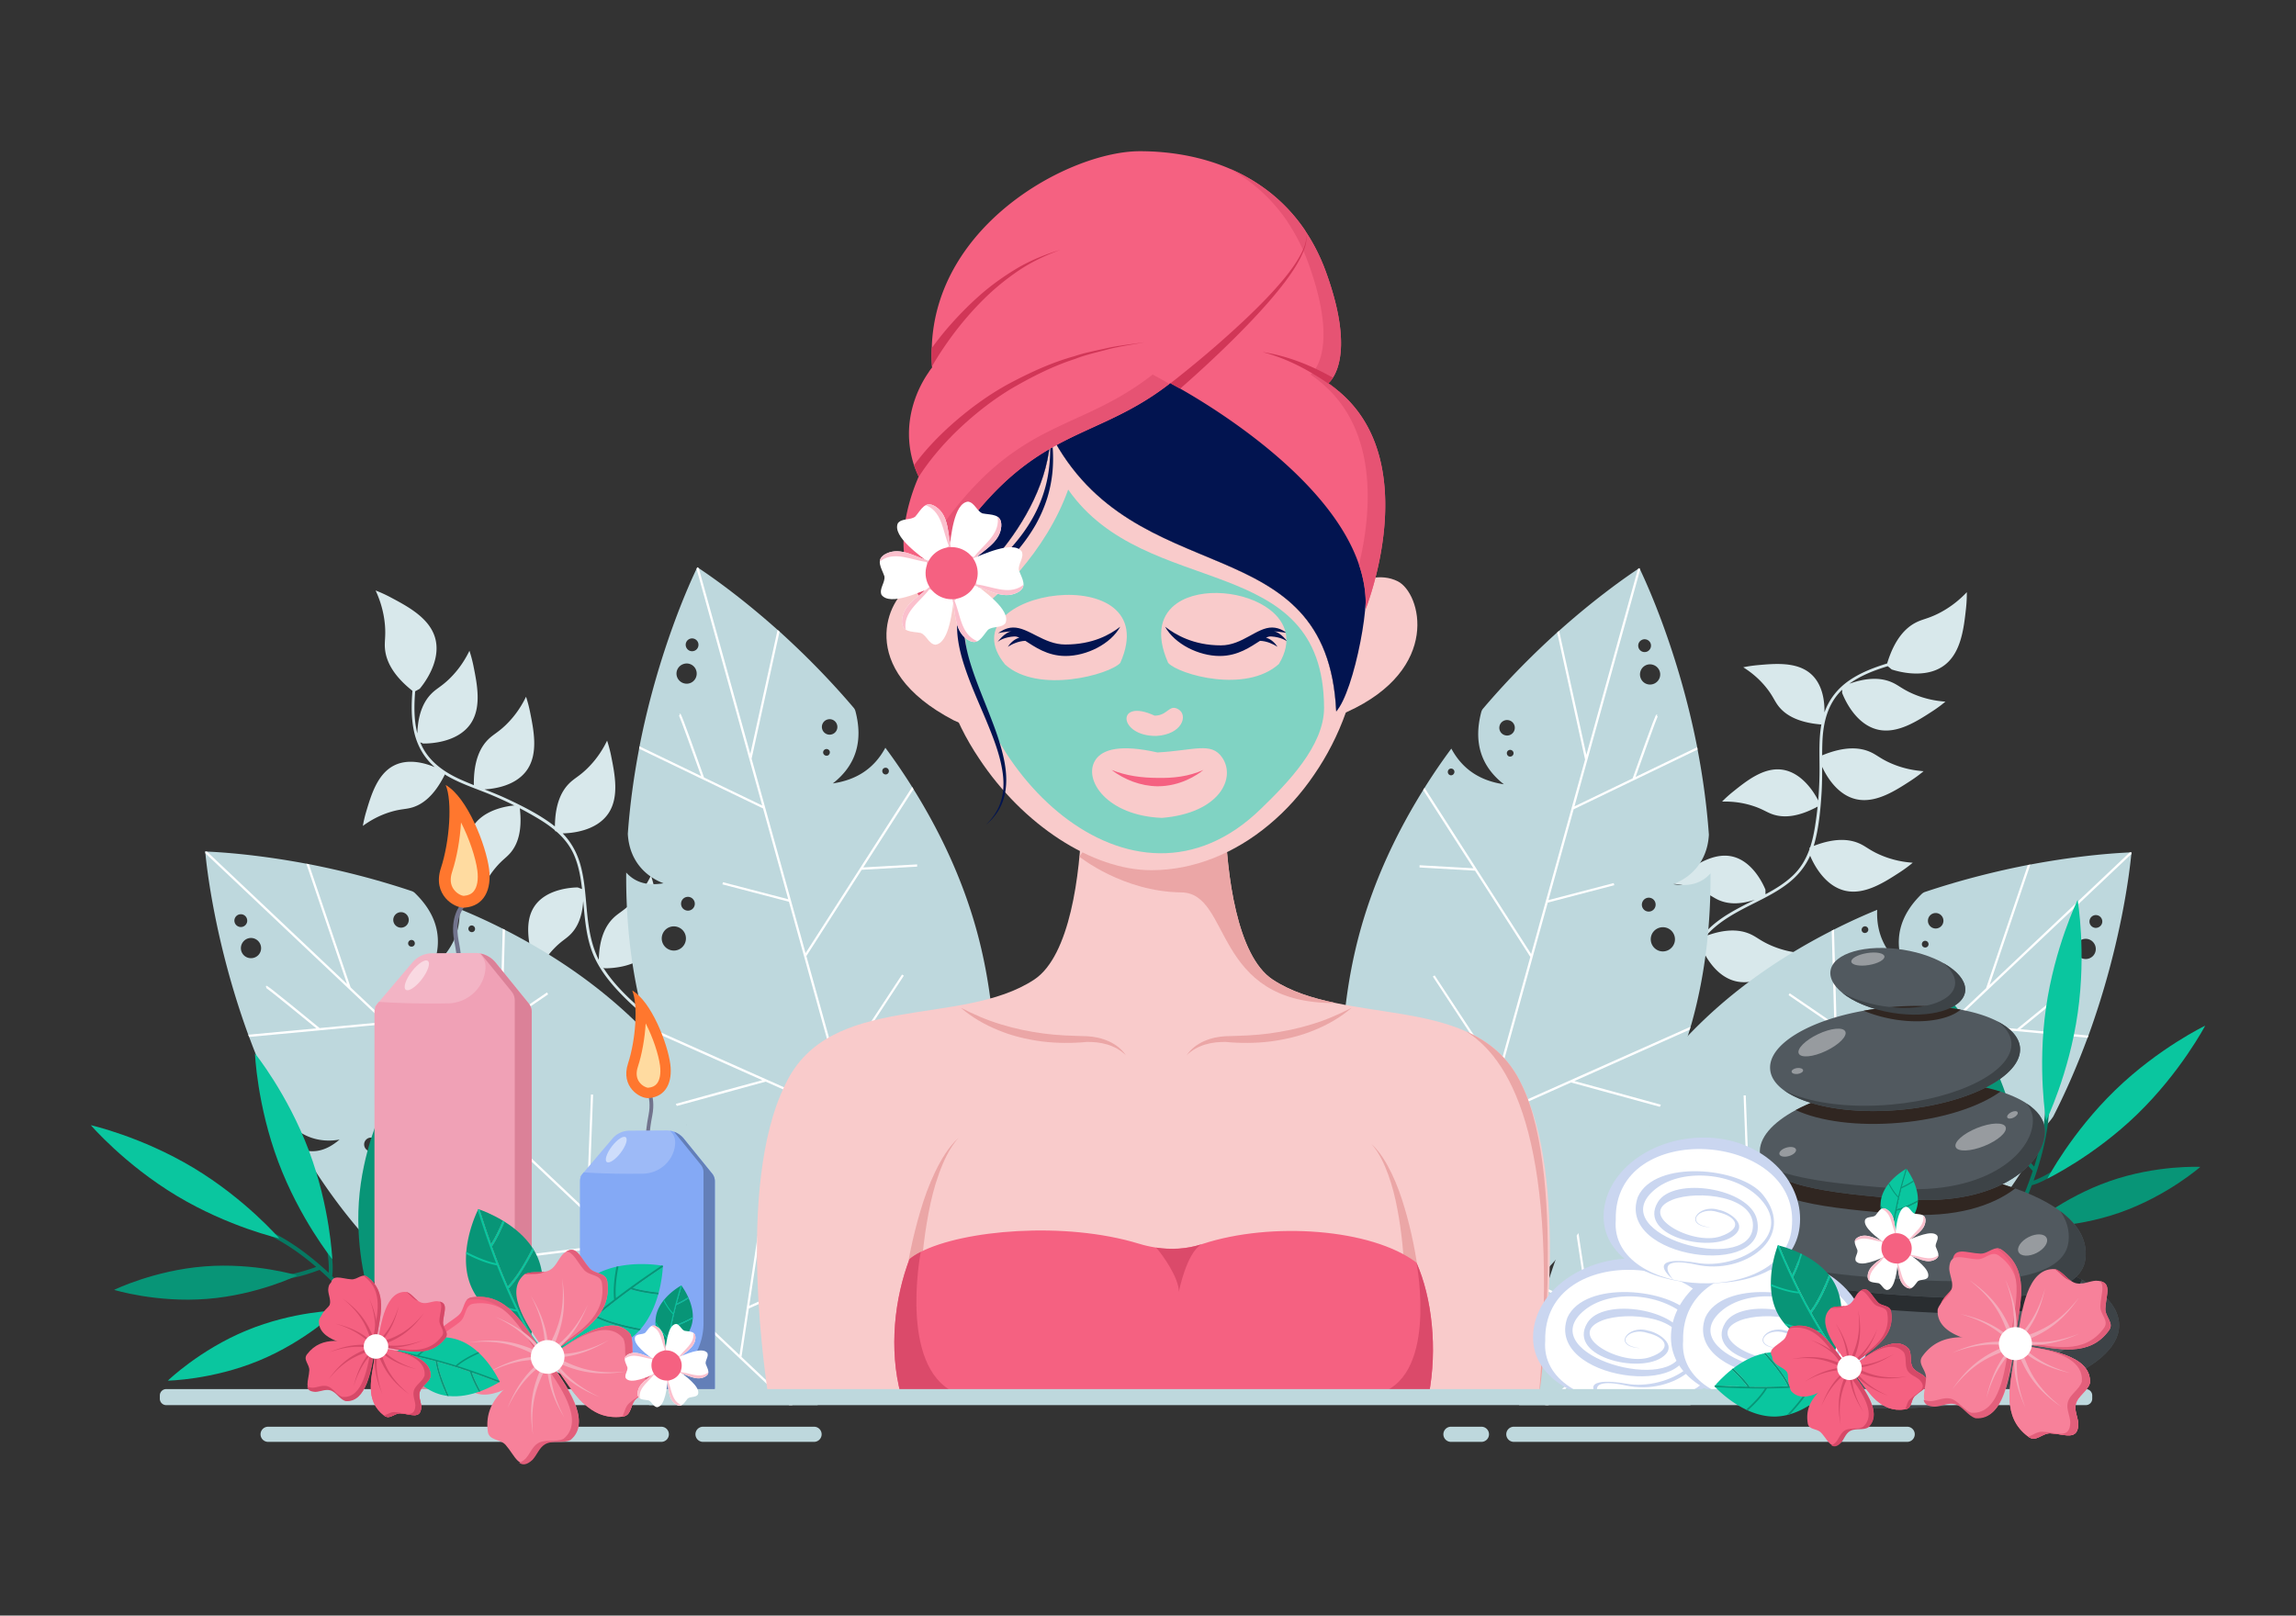 <svg xmlns="http://www.w3.org/2000/svg" viewBox="0 0 1364 960" id="facial-treatment"><rect x="0" y="0" width="1364" height="960" fill="#333333" stroke="none"/><path fill="#D8E8EB" d="M987.861 647.336c-1.203-20.613 1.821-41.415 9.009-60.784 3.371-9.082 7.464-18.283 13.214-26.174l-.007.907c.927 2.412 7.528 18.905 21.565 21.891 11.412 2.428 22.968-5.088 32.206-11.095a79.595 79.595 0 0 0 7.6-5.612c-4.919-.344-12.046-1.408-19.803-4.872-6.139-2.742-8.143-4.964-12.232-6.705-5.282-2.25-13.416-3.423-25.965 1.271 6.445-7.33 14.795-12.317 23.401-16.778 8.547-4.429 17.469-8.414 25.148-14.306 5.867-4.501 10.397-10.016 13.362-16.591 1.817 4.355 8.431 18.16 21.155 20.867 11.412 2.427 22.967-5.087 32.205-11.095a79.422 79.422 0 0 0 7.6-5.612c-4.919-.344-12.047-1.408-19.804-4.872-6.139-2.742-8.143-4.964-12.231-6.706-5.397-2.299-13.769-3.477-26.79 1.584 2.995-10.113 3.991-21.057 4.663-31.524.331-5.156.35-10.309.342-15.463 2.509 5.435 9.011 16.861 20.464 19.298 11.412 2.427 22.968-5.088 32.205-11.096a79.595 79.595 0 0 0 7.6-5.612c-4.919-.344-12.047-1.408-19.804-4.872-6.139-2.741-8.142-4.964-12.231-6.705-5.595-2.382-14.385-3.56-28.235 2.164.012-2.655.049-5.31.152-7.965.449-11.556 3.133-22.822 11.735-31.028l-.014 1.889c.926 2.411 7.528 18.905 21.565 21.891 11.412 2.427 22.968-5.088 32.205-11.095a79.595 79.595 0 0 0 7.6-5.612c-4.919-.345-12.047-1.409-19.803-4.873-6.139-2.741-8.143-4.963-12.232-6.705-5.149-2.193-13.005-3.364-25.021.925 6.746-4.9 14.756-7.94 22.78-10.417l2.348 1.955c2.55.844 20.163 6.411 31.817-2.906 9.475-7.576 11.051-21.82 12.31-33.207.444-4.014.52-7.4.499-9.81-3.52 3.728-9.075 8.757-16.973 12.71-6.251 3.128-9.358 3.275-13.454 5.414-5.616 2.934-12.376 9.247-16.905 24.23-7.893 2.446-15.692 5.407-22.502 10.088-6.943 4.771-11.999 11.248-14.748 19.021.14-6.005-.779-16.801-8.415-23.204-8.28-6.943-20.996-5.816-31.162-4.914a73.783 73.783 0 0 0-8.654 1.288c3.874 2.419 9.242 6.385 14.082 12.588 3.83 4.909 4.504 7.598 7.092 10.798 3.632 4.492 10.561 9.408 25.108 10.592l.17-.313c-1.578 8.636-1.148 17.541-1.125 26.277a217.8 217.8 0 0 1-.831 19.522l-.046-.494c-1.074-2.138-8.666-16.736-21.876-18.205-10.74-1.194-20.702 6.788-28.667 13.169a73.61 73.61 0 0 0-6.492 5.867c4.566-.132 11.231.197 18.697 2.681 5.908 1.966 7.958 3.83 11.886 5.062 5.427 1.701 13.745 1.969 26.186-4.771a209.224 209.224 0 0 1-1.612 12.185c-.676 4.149-1.557 8.195-2.838 12.046-.128.055-.254.106-.384.161l-.007.958c-2.082 5.825-5.147 11.175-9.934 15.702-4.776 4.515-10.398 7.952-16.195 11.049l-.037-2.747c-.905-2.215-7.34-17.358-20.396-19.849-10.615-2.025-21.167 5.16-29.603 10.904a73.961 73.961 0 0 0-6.927 5.344c4.562.223 11.182 1.069 18.432 4.125 5.738 2.418 7.637 4.437 11.457 5.969 4.46 1.789 11.059 2.719 20.796-.507l-2.698 1.362c-8.572 4.344-17.283 8.839-24.298 15.531a55.338 55.338 0 0 0-5.35 5.933l-.109.046-.001.091c-5.223 6.701-9.092 14.491-12.365 22.267-8.961 21.287-12.877 44.531-11.531 67.578.061 1.067 1.714.961 1.651-.104zM431.009 627.789c-19.6-6.494-37.815-16.986-53.16-30.819-7.195-6.486-14.234-13.688-19.444-21.945l.84.341c2.583.03 20.349-.014 28.308-11.956 6.47-9.709 3.754-23.223 1.582-34.026a79.53 79.53 0 0 0-2.409-9.135c-2.137 4.445-5.758 10.675-11.841 16.604-4.815 4.693-7.62 5.734-10.748 8.891-4.041 4.078-8.136 11.203-8.407 24.599-4.431-8.697-5.983-18.298-6.95-27.943-.96-9.578-1.369-19.341-4.008-28.653-2.016-7.114-5.468-13.361-10.483-18.544 4.719-.08 19.99-1.128 27.204-11.953 6.47-9.709 3.754-23.223 1.582-34.026a79.56 79.56 0 0 0-2.408-9.135c-2.137 4.445-5.758 10.675-11.841 16.605-4.815 4.692-7.62 5.734-10.748 8.891-4.129 4.167-8.316 11.511-8.422 25.481-8.292-6.518-18.095-11.485-27.574-15.975-4.67-2.212-9.451-4.133-14.243-6.028 5.977-.325 18.997-2.147 25.491-11.891 6.471-9.709 3.754-23.223 1.582-34.026a79.768 79.768 0 0 0-2.408-9.135c-2.137 4.444-5.758 10.675-11.841 16.604-4.814 4.693-7.62 5.734-10.748 8.89-4.28 4.32-8.621 12.054-8.416 27.039a235.508 235.508 0 0 1-7.346-3.083c-10.573-4.684-20.052-11.339-24.501-22.364l1.751.711c2.583.029 20.348-.014 28.308-11.957 6.47-9.709 3.754-23.223 1.582-34.026a79.712 79.712 0 0 0-2.408-9.135c-2.137 4.444-5.758 10.675-11.842 16.604-4.815 4.693-7.62 5.734-10.748 8.891-3.939 3.975-7.929 10.844-8.38 23.594-2.062-8.079-1.93-16.645-1.269-25.017l2.684-1.46c1.726-2.058 13.404-16.37 9.049-30.642-3.541-11.603-16.197-18.328-26.314-23.703a82.571 82.571 0 0 0-8.933-4.086c2.165 4.648 4.787 11.667 5.544 20.467.598 6.964-.413 9.906.062 14.502.652 6.303 4.023 14.916 16.274 24.658-.642 8.238-.77 16.579 1.065 24.636 1.87 8.214 6.022 15.305 12.23 20.73-5.529-2.348-15.901-5.481-24.671-.749-9.51 5.13-13.158 17.364-16.075 27.145a73.877 73.877 0 0 0-1.999 8.518c3.679-2.707 9.347-6.23 16.898-8.438 5.977-1.747 8.724-1.38 12.654-2.603 5.515-1.716 12.643-6.34 19.116-19.422l-.229-.273c7.443 4.656 15.877 7.545 24.004 10.75a217.678 217.678 0 0 1 17.835 7.982l-.476-.14c-2.383.209-18.753 1.873-24.997 13.607-5.076 9.539-1.337 21.746 1.651 31.504a73.534 73.534 0 0 0 3.055 8.199c1.563-4.292 4.331-10.365 9.396-16.385 4.009-4.765 6.499-5.981 9.094-9.176 3.584-4.415 6.906-12.046 5.237-26.097a209.21 209.21 0 0 1 10.729 5.998c3.606 2.16 7.041 4.473 10.147 7.086.003.139.004.275.008.416l.888.36c4.645 4.086 8.485 8.91 10.923 15.031 2.433 6.106 3.55 12.599 4.288 19.131l-2.566-.98c-2.392.023-18.842.411-25.978 11.624-5.801 9.117-3.022 21.577-.799 31.538a74 74 0 0 0 2.408 8.411c1.892-4.157 5.123-9.997 10.64-15.606 4.367-4.44 6.943-5.459 9.778-8.443 3.31-3.484 6.611-9.273 7.209-19.513.09 1.005.179 2.01.27 3.01.871 9.57 1.831 19.326 5.46 28.316 1 2.479 2.197 4.862 3.538 7.163l.002.118.085.034c4.298 7.328 10.109 13.8 16.127 19.714 16.474 16.189 36.628 28.411 58.542 35.672 1.011.334 1.523-1.241.51-1.577z"></path><path fill="#BED8DD" d="M392.964 856.784H159.288a4.5 4.5 0 0 1 0-9h233.677a4.501 4.501 0 0 1-.001 9zM1133.016 856.784H899.339a4.5 4.5 0 0 1 0-9h233.677a4.5 4.5 0 1 1 0 9zM484.243 825.415c-2.62-15.17-7.02-35.78-14.21-59.14-.13-.47-.26-.83-.4-1.31-4.3-13.91-9.59-28.75-16.16-43.98-.32-.77-.64-1.55-.97-2.32-8.75-20.22-19.57-40.99-33.08-61.15-6.15 6.13-11.37 11.04-11.37 11.04l-1.9-29.45c-9.25-11.9-19.57-23.54-31.01-34.35-23.19-21.93-49.07-38.91-75.15-52.21-.49-.22-.86-.45-1.35-.68-8.55-4.34-17.15-8.25-25.67-11.74.71 14.85-5.48 25.74-15.78 34.27 6.28-16.43 2.44-30.95-10.68-43.71-.55-.53-1.29-.99-2.02-1.21-22.06-7.39-42.91-12.46-61.01-15.99-.54-.05-1.03-.15-1.51-.26-31.42-5.92-54.08-6.98-59.03-7.2-.66-.04-1.021-.03-1.021-.03s.01.36.09 1.02c.68 7.21 5.51 53.01 25.47 107.84.189.42.33.89.52 1.31 5.6 15.14 12.31 30.96 20.39 46.81 9.92 14.53 24.17 15.94 33.34 14.18-6.59 5.6-13.73 8.57-22.29 5.98 14.59 24.58 32.67 48.82 55.24 70.16.62.59 1.3 1.23 1.98 1.75l1.3 1.23c11.98 10.99 24.66 20.74 37.72 29.35.43.29.8.52 1.17.75 25.99 17.05 53.32 29.69 79.37 39.04 10.17 3.66 20.15 6.82 29.78 9.54h99.79c-.429-2.87-.939-6.06-1.549-9.54zm-205.44-274.86c.76-.81 1.96-.84 2.77-.08.8.76.9 2.02.13 2.83-.75.8-2.02.78-2.82.01-.81-.76-.84-1.96-.08-2.76zm-33 8.51c.81.76.84 2.08.14 2.82-.76.81-2.08.84-2.88.08-.81-.76-.79-2.02-.02-2.83.7-.74 1.96-.83 2.76-.07zm-10.91-15.59a4.57 4.57 0 0 1 6.5-.18 4.577 4.577 0 0 1 .18 6.49 4.57 4.57 0 0 1-6.5.18 4.577 4.577 0 0 1-.18-6.49zm-95.62 4c-.23-2.1 1.34-4.01 3.38-4.19 2.1-.24 3.95 1.27 4.19 3.37.24 2.1-1.28 3.95-3.38 4.19-2.04.179-3.95-1.27-4.19-3.37zm5.69 20.25c-2.41-2.28-2.46-6.07-.18-8.48a5.912 5.912 0 0 1 8.42-.24c2.42 2.28 2.58 6.07.3 8.48-2.28 2.41-6.13 2.52-8.54.24zm72.48 109.53c1.58-1.67 4.17-1.68 5.84-.1a4.089 4.089 0 0 1-5.62 5.94c-1.67-1.58-1.8-4.17-.22-5.84zm11.67 29.78c-2.691 2.84-7.26 2.97-10.17.22-2.84-2.69-2.97-7.26-.28-10.1 2.75-2.91 7.32-3.039 10.17-.35a7.235 7.235 0 0 1 .28 10.23z"></path><path fill="#FFF" d="m460.733 825.415 10.09 9.54h-1.99l-10.09-9.54-40.88-38.65-41.46 2.84-.1-1.38 40.26-2.69-48.11-45.49-53.88 6.68c-8.77 9.16-27.02 28.33-37.72 39.65-.37-.23-.74-.46-1.17-.75 11.35-12 30.82-32.47 36.73-38.6l-74.45 9.25-1.3-1.23 130.49-16.23-95.98-90.76-39.17 11.58-.34-1.26 38.4-11.37-40.69-38.48-81.37 7.64c-.19-.42-.33-.89-.52-1.31l40.47-3.78c-11.82-9.67-28.71-23.4-29.87-24.03l.29-.55-.06-.06-.55-.28.47-.38c.42-.07.84-.14 31.65 25.12l38.19-3.59-106.06-100.29c-.08-.66-.09-1.02-.09-1.02s.36-.01 1.021.03l83.24 78.71-24.21-71.51c.48.11.97.21 1.51.26l24.809 73.24 87.13 82.39 3.22-117.25c.49.23.86.46 1.35.68l-1.53 55.25 26.47-18.08.69 1.13-27.23 18.64-1.67 60.86 51.7 48.88 2.65-68.83 1.27.03-2.62 70.03 89.61 84.73 13.17-86.52c.33.77.65 1.55.97 2.32l-8.34 54.9 24.5-10.92c.14.48.27.84.4 1.31l-25.15 11.24-4.37 28.78 20.22 19.12z"></path><path fill="#BED8DD" d="M580.072 552.444c-8.53-30.756-21.923-58.661-37.385-83.52-.301-.447-.496-.834-.798-1.28a350.938 350.938 0 0 0-15.918-23.319c-7.058 13.086-17.989 19.21-31.214 21.199 13.867-10.824 18.082-25.241 13.437-42.943-.205-.738-.596-1.513-1.106-2.078-15.072-17.724-30.306-32.842-43.981-45.212-.443-.319-.802-.661-1.162-1.003-23.838-21.299-42.703-33.908-46.819-36.653-.549-.378-.862-.556-.862-.556s-.179.314-.452.92c-3.138 6.523-22.658 48.238-33.891 105.496-.05.456-.183.934-.234 1.39-3.023 15.854-5.458 32.869-6.718 50.618.987 17.568 12.46 26.133 21.217 29.357-8.536 1.396-16.184.249-22.176-6.391-.2 28.584 2.76 58.677 11.063 88.612.228.82.478 1.722.787 2.52l.478 1.722c4.589 15.597 10.402 30.502 17.144 44.618.217.47.414.857.608 1.244 47.115 98.221 136.332 158.445 145.929 164.703.547.378.862.556.862.556s.176-.314.452-.92c2.742-5.707 17.389-36.973 28.551-81.758.132-.478.205-.852.338-1.33 3.499-14.131 6.636-29.574 8.88-46.007l.369-2.487c2.952-21.84 4.42-45.211 3.265-69.445-8.435 2.074-15.438 3.575-15.438 3.575l13.58-26.201c-1.772-14.963-4.598-30.254-8.806-45.427zM407.697 381.562c.882-1.923 3.215-2.746 5.055-1.844 1.921.88 2.722 3.131 1.843 5.053-.881 1.923-3.133 2.724-5.054 1.843-1.839-.902-2.723-3.13-1.844-5.052zm-1.363 12.92a5.923 5.923 0 0 1 7.335 4.148c.887 3.199-.928 6.529-4.128 7.416-3.198.887-6.551-1.009-7.438-4.208-.887-3.199 1.034-6.469 4.231-7.356zm1.253 138.586c2.214-.614 4.437.713 5.051 2.927a4.086 4.086 0 0 1-7.874 2.184c-.613-2.215.608-4.497 2.823-5.111zm-9.231 17.664c3.854-1.069 7.834 1.184 8.88 4.956a7.227 7.227 0 0 1-5.036 8.904c-3.774 1.047-7.755-1.206-8.824-5.06-1.046-3.772 1.205-7.753 4.98-8.8zm127.218-94.461a1.926 1.926 0 0 1 2.41 1.363c.296 1.066-.273 2.195-1.34 2.492-1.065.295-2.136-.379-2.432-1.445s.298-2.115 1.362-2.41zm-33.938-28.744a4.577 4.577 0 0 1 5.657 3.201 4.577 4.577 0 0 1-3.201 5.657 4.577 4.577 0 0 1-5.657-3.201 4.577 4.577 0 0 1 3.201-5.657zm-1.118 17.622c.982-.272 2.113.297 2.409 1.363.296 1.066-.357 2.219-1.34 2.491-1.068.296-2.219-.356-2.514-1.422-.296-1.066.377-2.136 1.445-2.432z"></path><path fill="#FFF" d="m512.841 515.446 32.001-1.81.012 1.321-32.949 1.896-32.862 51.245 19.017 68.565 37.821-57.567 1.071.674-38.415 58.614 32.96 118.84 55.971-67.281-.369 2.487-35.499 42.702 26.62 3.304c-.132.478-.205.852-.338 1.33l-27.343-3.368-18.609 22.384 17.606 63.48-1.314.364-25.59-92.267-36.971-18.981.628-1.234 35.866 18.493-17.697-63.808-49.586-22.107c-12.243 3.307-37.773 10.3-52.783 14.463-.194-.388-.392-.775-.608-1.244 15.911-4.413 43.161-11.882 51.386-14.075l-68.53-30.543-.478-1.722 120.122 53.507-35.303-127.288-39.518-10.326.359-1.248 38.749 10.097-14.968-53.964-73.614-35.492c.05-.456.184-.934.234-1.39l36.607 17.669c-5.136-14.385-12.495-34.867-13.164-36.006l.527-.323-.023-.082-.323-.529.598-.077c.396.155.793.31 14.121 37.861l34.56 16.647L413.811 338c.273-.606.452-.92.452-.92s.313.178.862.556l30.617 110.393 16.202-73.74c.36.342.72.684 1.162 1.003l-16.591 75.526 32.051 115.559 63.323-98.732c.301.446.497.834.798 1.28l-29.846 46.521z"></path><path fill="#BED8DD" d="M1265.234 506.525c-4.95.23-27.61 1.28-59.03 7.2-.48.11-.97.22-1.51.26-18.1 3.53-38.95 8.61-61.01 16-.73.22-1.47.68-2.02 1.2-13.13 12.76-16.96 27.28-10.68 43.71-10.3-8.53-16.49-19.42-15.78-34.27-8.53 3.49-17.12 7.41-25.67 11.74-.49.23-.86.46-1.35.69-26.08 13.3-51.96 30.27-75.15 52.2-11.44 10.82-21.76 22.45-31.01 34.35l-1.9 29.45s-5.22-4.9-11.38-11.03c-13.5 20.15-24.32 40.92-33.07 61.14-.33.78-.65 1.55-.97 2.32-6.57 15.23-11.86 30.08-16.16 43.98-.14.48-.27.84-.4 1.32-7.11 23.1-11.49 43.52-14.13 58.63-.61 3.47-1.12 6.66-1.56 9.54h101.49c9.52-2.74 19.38-5.89 29.41-9.54 25.63-9.3 52.44-21.79 77.97-38.54.37-.23.74-.46 1.17-.75 13.06-8.6 25.74-18.36 37.72-29.34l1.3-1.23c.68-.53 1.36-1.17 1.98-1.75 22.57-21.35 40.65-45.59 55.24-70.16-8.561 2.59-15.7-.38-22.29-5.99 9.17 1.771 23.41.36 33.33-14.17 8.09-15.85 14.8-31.68 20.4-46.82.191-.41.32-.89.521-1.31 19.96-54.83 24.79-100.63 25.47-107.84.08-.66.09-1.02.09-1.02s-.362-.011-1.021.03zm-118.451 37.269a4.589 4.589 0 0 1 6.5.18 4.589 4.589 0 0 1-.18 6.5 4.589 4.589 0 0 1-6.5-.18 4.589 4.589 0 0 1 .18-6.5zm-4.41 15.771c.8-.76 2.06-.66 2.76.08.76.8.789 2.07-.02 2.83-.8.76-2.12.72-2.88-.08-.7-.741-.67-2.07.14-2.83zm-35.77-8.59c.81-.76 2.01-.72 2.77.08.76.81.73 2.01-.08 2.77-.8.76-2.07.78-2.83-.02-.76-.8-.66-2.06.14-2.83zm62.631 156.79c-2.91 2.75-7.48 2.62-10.17-.23-2.75-2.9-2.62-7.47.28-10.22 2.85-2.69 7.42-2.57 10.17.34 2.689 2.85 2.559 7.42-.28 10.11zm1.269-24.17a4.08 4.08 0 0 1-5.77-.16 4.089 4.089 0 0 1 .16-5.78c1.67-1.57 4.26-1.56 5.84.11 1.58 1.67 1.44 4.25-.23 5.83zm72.71-115.37c-2.41 2.28-6.26 2.18-8.54-.24-2.28-2.41-2.12-6.2.29-8.48a5.932 5.932 0 0 1 8.43.24c2.28 2.409 2.23 6.199-.18 8.48zm5.69-20.25c-.24 2.1-2.15 3.55-4.19 3.38-2.1-.24-3.62-2.09-3.38-4.19.24-2.1 2.09-3.62 4.19-3.38 2.04.179 3.61 2.09 3.38 4.19z"></path><path fill="#FFF" d="m1266.163 507.515-106.06 100.29 38.19 3.6c30.81-25.27 31.23-25.2 31.65-25.13l.47.38-.55.29-.06.05.29.55c-1.17.63-18.05 14.37-29.88 24.03l40.48 3.78c-.2.42-.33.9-.521 1.31l-81.37-7.63-40.69 38.48 38.4 11.37-.34 1.25-39.17-11.57-95.98 90.75 130.49 16.24-1.3 1.23-74.45-9.25c5.91 6.12 25.38 26.6 36.73 38.59-.43.29-.8.52-1.17.75-10.7-11.31-28.95-30.49-37.72-39.64l-53.88-6.69-48.11 45.5 40.26 2.69-.1 1.38-41.46-2.85-40.35 38.15-10.09 9.54h-1.98l10.09-9.54 19.68-18.61-4.37-28.78-25.15-11.24c.13-.48.26-.84.4-1.32l24.5 10.93-8.34-54.91c.32-.77.64-1.54.97-2.32l13.17 86.53 89.61-84.74-2.62-70.03 1.27-.021 2.65 68.83 51.7-48.89-1.67-60.85-27.23-18.65.69-1.12 26.47 18.08-1.53-55.25c.49-.23.86-.46 1.35-.69l3.22 117.25 87.13-82.39 24.81-73.24c.54-.04 1.03-.15 1.51-.26l-24.21 71.51 83.24-78.71c.66-.04 1.02-.03 1.02-.03s-.009.361-.089 1.021z"></path><path fill="#BED8DD" d="m799.301 598.378 13.58 26.201s-7.004-1.501-15.439-3.575c-1.155 24.234.313 47.605 3.265 69.445l.369 2.487c2.244 16.432 5.38 31.876 8.88 46.007.132.478.205.852.338 1.33 11.161 44.785 25.808 76.051 28.551 81.758.276.607.452.92.452.92s.315-.177.862-.556c9.598-6.259 98.815-66.482 145.929-164.703.194-.388.391-.775.608-1.245 6.742-14.117 12.555-29.021 17.144-44.618l.478-1.722c.309-.797.56-1.7.787-2.52 8.303-29.936 11.263-60.028 11.063-88.612-5.993 6.64-13.64 7.787-22.176 6.391 8.757-3.224 20.23-11.789 21.217-29.357-1.26-17.749-3.695-34.765-6.718-50.618-.05-.456-.183-.934-.234-1.39-11.233-57.258-30.753-98.973-33.891-105.497-.274-.606-.452-.92-.452-.92s-.313.178-.862.556c-4.116 2.745-22.981 15.354-46.819 36.653-.36.342-.719.684-1.162 1.003-13.676 12.37-28.909 27.488-43.981 45.212-.51.565-.901 1.34-1.106 2.078-4.645 17.702-.43 32.119 13.437 42.943-13.225-1.99-24.156-8.113-31.214-21.199a350.938 350.938 0 0 0-15.918 23.319c-.301.446-.497.834-.798 1.28-15.462 24.859-28.855 52.764-37.385 83.52-4.21 15.172-7.036 30.463-8.805 45.429zm179.334-211.259c-1.922.88-4.173.079-5.054-1.843-.879-1.922-.078-4.173 1.843-5.053 1.84-.903 4.173-.079 5.055 1.844.879 1.921-.005 4.149-1.844 5.052zm7.437 15.223c-.887 3.199-4.24 5.095-7.438 4.208-3.199-.887-5.015-4.217-4.128-7.416a5.921 5.921 0 0 1 7.335-4.148c3.198.887 5.118 4.157 4.231 7.356zm-2.661 136.341c-.591 2.132-2.814 3.459-5.029 2.845-2.214-.614-3.436-2.896-2.845-5.029.614-2.214 2.837-3.541 5.051-2.927 2.216.615 3.437 2.897 2.823 5.111zm11.388 21.353c-1.069 3.855-5.049 6.107-8.824 5.06a7.227 7.227 0 0 1-5.036-8.904c1.046-3.773 5.026-6.025 8.88-4.956 3.775 1.047 6.027 5.028 4.98 8.8zM863.964 459.184c-.296 1.066-1.367 1.741-2.432 1.445-1.068-.296-1.636-1.425-1.34-2.492a1.925 1.925 0 0 1 2.409-1.363 1.927 1.927 0 0 1 1.363 2.41zm35.777-25.495a4.577 4.577 0 0 1-5.657 3.201 4.578 4.578 0 0 1-3.201-5.657 4.576 4.576 0 0 1 5.657-3.2 4.576 4.576 0 0 1 3.201 5.656zm-.638 14.396c-.296 1.066-1.446 1.719-2.514 1.422-.983-.273-1.635-1.425-1.34-2.491.296-1.066 1.426-1.636 2.409-1.363 1.068.296 1.741 1.366 1.445 2.432z"></path><path fill="#FFF" d="m875.334 515.95-32.001-1.81-.012 1.321 32.949 1.896 32.862 51.245-19.016 68.565-37.821-57.567-1.071.674 38.415 58.614-32.96 118.84-55.971-67.281.369 2.487 35.499 42.702-26.62 3.304c.132.478.205.852.338 1.33l27.343-3.368 18.609 22.384-17.606 63.48 1.314.364 25.59-92.267 36.971-18.981-.628-1.234-35.866 18.493 17.697-63.808 49.586-22.107c12.243 3.307 37.773 10.3 52.783 14.463.194-.388.391-.775.608-1.245-15.911-4.413-43.161-11.882-51.385-14.075l68.53-30.543.478-1.722-120.122 53.507 35.303-127.288 39.518-10.326-.359-1.248-38.749 10.097 14.968-53.966 73.614-35.492c-.05-.456-.183-.934-.234-1.39l-36.607 17.669c5.136-14.385 12.495-34.867 13.164-36.006l-.527-.323.023-.082.323-.529-.598-.077c-.396.155-.793.31-14.121 37.861l-34.56 16.647 39.011-140.656c-.274-.606-.452-.92-.452-.92s-.313.178-.862.556l-30.617 110.393-16.202-73.74c-.36.342-.719.684-1.162 1.003l16.591 75.526-32.051 115.561-63.323-98.732c-.301.446-.497.834-.798 1.28l29.845 46.521z"></path><path fill="#067962" d="m215.932 782.198.118.053c10.515 13.162 18.888 26.492 23.744 37.225l2.148-.981c-4.808-10.624-13.034-23.767-23.364-36.811 2.439-7.441 1.712-22.215 1.7-22.371l-2.354.144c.171 2.77.376 13.623-1.132 20.025-5.924-7.304-12.487-14.5-19.471-21.188 1.301-7.666-1.704-22.326-1.735-22.483l-2.307.526c.033.135 2.574 12.551 1.98 19.972-13.014-12.119-27.357-22.271-41.632-27.544l-.824 2.213c11.906 4.398 23.859 12.274 35.035 21.841-5.349 1.969-15.127 5.1-19.955 4.618l-.237 2.359c6.245.616 18.575-3.838 22.194-5.209 6.491 5.723 12.679 11.973 18.421 18.456-3.265 2.006-14.042 8.417-19.71 8.942l.226 2.358c6.448-.607 18.155-7.686 21.074-9.508a239.711 239.711 0 0 1 6.102 7.3c-.007.017-.012.045-.021.063z"></path><path fill="#0AC69F" d="M197.389 748.227s-19.349-23.966-32.031-57.73c-12.682-33.765-13.894-64.542-13.894-64.542s19.349 23.966 32.031 57.73c12.682 33.765 13.894 64.542 13.894 64.542z"></path><path fill="#089577" d="M219.155 769.355s-8.01-25.039-5.969-55.117c2.042-30.078 13.362-53.805 13.362-53.805s8.01 25.039 5.968 55.117-13.361 53.805-13.361 53.805zM67.796 766.464s23.603-11.577 53.657-13.945c30.054-2.368 55.179 5.37 55.179 5.37s-23.603 11.577-53.658 13.945c-30.053 2.368-55.178-5.37-55.178-5.37z"></path><path fill="#0AC69F" d="M99.719 820.392s18.885-18.289 46.746-29.805c27.861-11.517 54.148-11.9 54.148-11.9s-18.885 18.289-46.746 29.805c-27.862 11.516-54.148 11.9-54.148 11.9zM165.921 735.883s-30.052-6.756-60.968-25.332c-30.916-18.577-50.989-41.939-50.989-41.939s30.051 6.755 60.968 25.332c30.917 18.577 50.989 41.939 50.989 41.939z"></path><path fill="#067962" d="m1192.392 731.062-.003.131c-7.983 15.009-16.929 28.075-24.849 36.827l1.707 1.631c7.839-8.664 16.671-21.519 24.617-36.308 7.692-.623 20.852-7.083 20.99-7.155l-1.023-2.151c-2.454 1.244-12.247 5.681-18.641 6.771 4.396-8.412 8.451-17.382 11.885-26.547 7.465-1.778 19.658-10.33 19.789-10.421l-1.354-1.958c-.11.084-10.438 7.323-17.412 9.668 6.085-16.945 9.879-34.367 9.26-49.817l-2.325.093c.515 12.886-2.114 27.176-6.576 41.399-3.819-4.246-10.375-12.192-11.767-16.908l-2.235.701c1.808 6.098 10.535 15.919 13.155 18.777-2.743 8.326-6.08 16.574-9.798 24.494-3.062-2.278-12.98-9.878-15.607-14.988l-2.059 1.134c2.998 5.81 13.875 14.02 16.639 16.046a244.303 244.303 0 0 1-4.325 8.577c-.021-.001-.049.005-.068.004z"></path><path fill="#0AC69F" d="M1216.253 700.385s14.457-27.519 40.354-52.618c25.897-25.099 53.428-38.273 53.428-38.273s-14.457 27.519-40.354 52.618c-25.897 25.1-53.428 38.273-53.428 38.273z"></path><path fill="#089577" d="M1205.293 729.062s19.734-17.305 47.862-27.154 54-8.512 54-8.512-19.734 17.305-47.862 27.154-54 8.512-54 8.512zM1150.52 585.981s19.48 17.608 33.031 44.868c13.552 27.26 16.043 53.85 16.043 53.85s-19.479-17.608-33.031-44.869c-13.552-27.26-16.043-53.849-16.043-53.849z"></path><path fill="#0AC69F" d="M1113.583 637.01s23.794 10.559 44.834 32.184c21.04 21.625 31.358 46.128 31.358 46.128s-23.794-10.559-44.834-32.184c-21.04-21.626-31.358-46.128-31.358-46.128zM1215.545 666.047s-5.253-30.826-.084-67.086c5.17-36.259 18.803-64.222 18.803-64.222s5.253 30.826.084 67.086c-5.169 36.259-18.803 64.222-18.803 64.222z"></path><path fill="#F9CBCB" d="M914.564 825.744c-.129.709-.194 1.419-.257 2.128 0 .322-25.926.58-65.461.774-84.162.387-229.978.387-318.268 0-44.501-.129-74.424-.387-74.424-.774 0-1.934-20.058-122.406 10.446-183.609 26.056-55.269 104.413-33.471 147.88-62.235 21.153-14.059 27.28-62.751 28.055-94.609h85.387c.773 31.858 6.901 80.551 28.055 94.609 10.706 7.094 23.604 11.093 37.277 13.93 25.989 5.482 54.881 6.707 77.776 16.961h.065c13.802 6.191 25.409 15.672 32.763 31.343 28.312 56.883 13.028 164.843 10.706 181.482z"></path><path fill="#EBA6A6" d="M793.255 595.958v.064c-73.458.517-61.362-65.377-91.414-65.739-34.91-.421-60.575-21.208-60.575-21.208l14.815-21.656h71.843c.773 31.858 6.901 80.551 28.055 94.609 10.705 7.094 23.603 11.093 37.276 13.93zM570.823 598.84c7.78 4 15.668 7.438 23.883 9.871 8.173 2.511 16.553 4.24 25.009 5.384 8.531 1.183 16.89 1.383 25.756 1.631 8.869.373 18.393 3.846 23.353 11.294-6.285-6.177-15.14-8.094-23.4-7.865-8.509.809-17.587.777-26.318-.297-8.767-1.163-17.477-3.173-25.674-6.551-8.21-3.292-15.985-7.722-22.609-13.467zM802.995 598.84c-6.624 5.744-14.398 10.175-22.608 13.467-8.197 3.378-16.905 5.388-25.672 6.551-8.73 1.074-17.811 1.106-26.318.297-8.261-.228-17.116 1.688-23.4 7.865 4.958-7.447 14.484-10.921 23.351-11.294 8.868-.248 17.227-.448 25.756-1.631 8.458-1.144 16.836-2.873 25.011-5.384 8.212-2.432 16.1-5.87 23.88-9.871zM536.665 768.55c2.134-16.672 5.334-32.865 10.08-48.804 2.343-7.947 5.153-15.788 8.747-23.265 3.6-7.424 7.841-14.747 13.919-20.344-5.465 6.178-8.838 13.729-11.608 21.309-2.754 7.625-4.707 15.522-6.199 23.493-3.028 15.892-4.54 32.242-4.947 48.224l-9.992-.613zM834.438 760.231c-.355-13.818-1.66-27.954-4.279-41.694-1.288-6.891-2.977-13.719-5.358-20.312-2.395-6.553-5.314-13.082-10.037-18.424 5.253 4.839 8.922 11.171 12.032 17.589 3.11 6.464 5.54 13.244 7.566 20.115 4.103 13.781 6.869 27.782 8.715 42.196l-8.639.53z"></path><path fill="#F56181" d="M848.849 828.645c-9.884.05-20.559.088-31.837.113-72.754.239-170.801.251-246.393.037h-.013c-12.509-.037-24.377-.075-35.429-.126-7.259-27.102-3.68-57.382 5.149-80.515 1.808-1.494 4.044-2.913 6.669-4.258 25.13-12.898 85.275-18.436 129.721-4.835 12.257 3.742 25.407 4.132 37.601.138 41.08-13.489 100.66-9.068 127.159 11.052l.012.013v.025c9.27 21.038 12.523 50.965 7.361 78.356z"></path><path fill="#EBA6A6" d="M914.564 825.744c11.142-141.1-14.094-194.412-43.532-212.824h.065c13.802 6.191 25.409 15.672 32.763 31.343 28.31 56.882 9.381 198.229 10.704 181.481z"></path><path fill="#DB4A6A" d="M713.78 739.371c-8.969 5.193-13.441 28.176-13.441 28.176 0-8.404-9.936-22.209-13.442-26.164 8.938 1.393 18.092.874 26.744-1.966l.139-.046zM841.489 750.265v.025c-.012-.025-.012-.038-.012-.038l.012.013zM848.849 828.645c-9.884.05-20.559.088-31.837.113-.138-.075-.201-.113-.201-.113 37.828-8.088 25.017-76.571 24.678-78.355 9.269 21.037 12.522 50.964 7.36 78.355zM570.606 828.796c-12.509-.037-24.377-.075-35.429-.126-7.259-27.102-3.68-57.382 5.149-80.515 1.808-1.494 4.044-2.913 6.669-4.258-.501 2.626-13.425 72.805 23.611 84.899z"></path><path fill="#F9CBCB" d="M800.158 423.096c-1.723.863-3.446 1.438-5.463 2.301v-4.028l-.863-43.443c3.456-9.207 5.751-18.988 7.48-29.345v-.288c7.193-3.74 18.7-8.056 29.058-2.877 13.81 6.905 26.181 52.075-30.212 77.68z"></path><path fill="#F9CBCB" d="M809.169 322.293c-1.73 10.357-4.026 20.139-7.481 29.345l-.288-21.001v-3.453l.864-.862c1.15-.577 3.451-2.302 6.905-4.029z"></path><path fill="#F0B4B4" d="m564.62 334.087-.288 8.632-.288 15.536c-4.026-8.919-6.906-18.126-8.347-27.045 0-.863.288-1.726.575-2.301h.291c2.013 1.15 3.742 2.014 5.179 3.164 1.723 1.151 2.878 2.014 2.878 2.014z"></path><path fill="#F9CBCB" d="M808.194 381.331c-1.87 29.15-12.061 56.623-27.538 79.067-7.674 11.286-16.703 21.346-26.828 29.73-20.187 16.833-44.501 26.958-69.846 26.958-35.083 0-76.488-27.087-102.413-66.491-15.479-23.024-25.281-50.627-25.281-79.39 0-3.677.129-7.288.387-10.834 8.836-.904 65.782-47.338 67.459-102.544 49.465 96.287 164.391 53.013 169.679 164.907 5.288-5.675 10.899-23.411 14.381-41.403z"></path><path fill="#F9CBCB" d="M808.582 371.205c0 3.418-.129 6.772-.388 10.126-3.483 17.993-9.093 35.728-14.382 41.403-5.288-111.894-120.214-68.62-169.679-164.907-1.677 55.206-58.623 101.64-67.459 102.544 3.225-46.822 27.216-87.259 61.72-109.895 9.028-5.933 18.831-10.641 29.086-13.93 11.093-3.546 22.766-5.482 34.825-5.482 35.6 0 67.846 16.446 90.87 42.887 21.927 25.217 35.407 59.461 35.407 97.254z"></path><path fill="#F9CBCB" d="m577.138 380.514-1.154 51.786c-.573-.287-.86-.575-1.436-.575v-.288c-2.876-1.151-5.469-2.301-8.052-3.452-58.982-30.784-38.842-72.789-25.321-79.694 10.074-4.891 21-1.151 28.193 2.877-.288.575-.576 1.438-.576 2.302 1.441 8.918 4.321 18.125 8.346 27.044z"></path><path fill="#021450" d="M811.419 356.823c-.387 7.416-1.548 15.994-3.225 24.508-3.483 17.993-9.093 35.728-14.382 41.403-5.288-111.894-120.214-68.62-169.679-164.907-1.677 55.206-58.623 101.64-67.459 102.544-.579.128-.967 0-1.096-.388-9.095-28.055-20.516-41.654-7.684-82.066 31.599-99.511 113.729-85.999 129.966-85.768 121.576 1.729 132.649 79.344 139.228 109.592 3.097 13.929-4.444 34.638-5.669 55.082z"></path><path fill="#F56181" d="M660.312 457.503c8.989 3.562 17.995 4.691 27.312 4.734 9.313.207 18.475-.776 27.31-4.734-3.756 3.058-13.623 9.723-27.31 9.723-10.011-.14-19.6-3.908-27.312-9.723z"></path><path fill="#021450" d="M632.842 382.974c-12.752 0-21.82-10.232-31.019-10.094-4.545.068-7.684 2.614-8.886 3.391 2.237-.712 8.094-1.154 8.094-1.154-4.296.544-8.501 6.512-8.501 6.512.722-.904 4.159-3.075 10.038-3.437.927-.057 1.929.218 3.006.678-3.336 1.049-5.483 3.426-6.858 5.466 2.674-1.68 6.336-3.395 10.406-3.536 5.494 3.423 12.942 8.995 23.915 8.995 12.48 0 26.778-7.08 32.474-17.39-6.036 4.68-16.255 10.569-32.669 10.569zM725.342 383.485c12.752 0 21.307-10.743 30.507-10.605 4.544.068 7.682 2.614 8.886 3.391-2.239-.712-8.094-1.154-8.094-1.154 4.296.544 8.501 6.512 8.501 6.512-.724-.904-4.16-3.075-10.039-3.437-.926-.057-1.928.218-3.006.678 3.336 1.049 5.484 3.426 6.858 5.466-2.674-1.68-6.336-3.395-10.407-3.536-5.493 3.423-12.94 8.995-23.914 8.995-12.48 0-26.777-7.08-32.474-17.39 6.036 4.68 16.767 11.08 33.182 11.08z"></path><path fill="#80D3C3" d="M786.593 420.608c-.277-94.38-105.724-63.288-152.011-129.696-13.092 36.76-43.211 66.298-61.461 77.52-1.327 85.146 98.48 188.363 176.385 111.76 14.84-14.391 37.153-36.957 37.087-59.584zm-100.675 4.641c7.932 0 8.577-7.094 14.188-3.741 5.805 3.483 2.322 14.898-13.156 15.8-22.771.246-24.082-22.798-1.032-12.059zm-88.807-30.376c-36.995-45.09 96.384-64.043 68.429-.966-6.386 6.964-48.822 18.636-68.429.966zm93.192 91.128c-32.723-1.278-46.861-22.546-39.7-34.147 4.297-6.959 15.622-9.556 36.991-4.738 21.798-1.165 31.953-6.413 38.433 2.946 8.516 12.302-1.578 33.122-35.724 35.939zm69.476-91.459c-19.604 17.671-59.416 6.329-65.8-.636-7.863-17.746-3.803-29.254 5.45-35.564 14.203-9.683 40.639-7.116 54.971 3.95 9.532 7.36 13.71 18.477 5.379 32.25z"></path><path fill="#51595F" d="M1258.928 787.451c0 27.257-60.8 49.353-135.815 49.353s-135.815-22.096-135.815-49.353c0-12.901 13.605-24.63 35.889-33.403 24.817-9.805 60.378-15.95 99.926-15.95 47.524 0 89.324 8.867 113.578 22.284 14.074 7.787 22.237 17.076 22.237 27.069z"></path><path fill="#3D4347" d="M1232.823 758.366c7.051 5.97 10.97 12.544 10.97 19.452 0 27.261-60.807 49.36-135.817 49.36-45.073 0-84.997-7.986-109.701-20.27 20.775 17.587 68.846 29.908 124.846 29.908 75.01 0 135.817-22.099 135.817-49.36 0-10.88-9.707-20.931-26.115-29.09z"></path><path fill="#292D30" d="M1236.69 760.381c-7.272 22.894-60.19 22.237-119.067 17.64-44.708-3.518-76.422-12.901-94.437-23.973 24.817-9.805 60.378-15.95 99.926-15.95 47.524 0 89.324 8.866 113.578 22.283z"></path><path fill="#51595F" d="M1238.942 747.621c-2.815 26.553-57.985 26.084-119.818 21.205-75.624-5.911-114.094-28.711-111.888-47.758 1.36-11.869 15.153-20.126 35.841-24.958 24.911-5.77 59.768-6.568 94.719-2.58 23.269 2.674 43.395 6.943 59.393 12.667 28.055 9.898 43.583 24.16 41.753 41.424z"></path><path fill="#3D4347" d="M1223.985 719.72c3.809 5.483 5.582 11.425 4.905 17.804-2.816 26.535-58.003 26.071-119.825 21.22-48.844-3.833-82.086-14.706-98.991-27.054 10.205 16.148 47.172 32.294 109.062 37.15 61.821 4.851 117.008 5.314 119.824-21.22 1.12-10.537-4.287-19.916-14.975-27.9z"></path><path fill="#302621" d="M1197.189 706.196c-13.371 10.321-35.655 17.686-66.758 15.294-45.319-3.425-83.506-7.741-87.354-25.38 24.911-5.77 59.768-6.568 94.719-2.58 23.27 2.674 43.396 6.943 59.393 12.666z"></path><path fill="#51595F" d="M1214.735 670.683c1.642 19.047-25.849 46.163-81.584 41.941-46.773-3.518-85.945-8.022-87.634-27.116-.797-9.242 7.366-18.39 21.299-25.896 14.824-7.928 36.217-13.933 60.284-16.044 23.691-2.111 45.413 0 61.316 5.067 15.529 4.924 25.475 12.618 26.319 22.048z"></path><path fill="#3D4347" d="M1204.049 655.801c2.013 2.627 3.307 5.438 3.57 8.445 1.674 19.078-25.819 46.192-81.568 41.968-33.961-2.573-63.843-5.68-78.349-14.477 8.985 13.907 44.259 17.781 85.446 20.902 55.749 4.225 83.241-22.889 81.568-41.967-.497-5.654-4.356-10.677-10.667-14.871z"></path><path fill="#302621" d="M1188.416 648.633c-12.667 9.148-34.575 16.326-59.909 18.531-25.004 2.205-47.57-.938-61.691-7.553 14.824-7.928 36.217-13.933 60.284-16.044 23.691-2.112 45.413-.001 61.316 5.066z"></path><path fill="#51595F" d="M1200.051 622.455c1.455 16.889-30.587 33.45-71.543 37.062-41.003 3.612-75.437-7.178-76.891-24.02-1.314-14.637 22.519-28.992 55.546-34.904a166.713 166.713 0 0 1 15.998-2.158c15.247-1.361 29.556-.704 41.612 1.501 20.406 3.754 34.34 11.964 35.278 22.519z"></path><path fill="#3D4347" d="M1186.5 606.863c4.947 3.57 7.985 7.767 8.397 12.461 1.48 16.867-30.547 33.457-71.535 37.053-26.033 2.285-49.381-1.236-63.36-8.421 12.828 9.257 38.917 14.162 68.496 11.567 40.988-3.597 73.015-20.186 71.535-37.053-.54-6.153-5.503-11.48-13.533-15.607z"></path><ellipse cx="1127.424" cy="583.11" fill="#51595F" rx="19.008" ry="40.469" transform="rotate(-81.031 1127.42 583.088)"></ellipse><path fill="#302621" d="M1164.772 599.937c-6.991 5.958-22.144 8.538-38.939 5.911-6.896-1.126-13.229-2.956-18.672-5.254a166.713 166.713 0 0 1 15.998-2.158c15.247-1.361 29.556-.704 41.613 1.501z"></path><path fill="#3D4347" d="M1154.569 572.327c4.916 4.06 7.539 8.623 6.842 13.034-1.636 10.37-20.86 15.952-42.937 12.468-9.389-1.482-17.762-4.372-24.182-7.993 6.64 5.484 17.484 10.048 30.169 12.05 22.077 3.484 41.301-2.098 42.938-12.468.94-5.96-4.154-12.196-12.83-17.091z"></path><path fill="#979B9F" d="M1084.8 624.474c-7.632 3.624-14.879 4.331-16.186 1.578-1.307-2.753 3.82-7.922 11.452-11.547 7.632-3.624 14.879-4.331 16.186-1.578 1.307 2.753-3.82 7.923-11.452 11.547zM1110.246 573.443c-5.43.893-10.092.029-10.414-1.93-.322-1.958 3.818-4.269 9.248-5.162 5.429-.893 10.092-.029 10.414 1.93.322 1.958-3.818 4.27-9.248 5.162zM1178.816 680.981c-8.189 3.29-15.789 3.562-16.976.609-1.186-2.953 4.49-8.015 12.679-11.305 8.189-3.29 15.789-3.562 16.976-.609s-4.49 8.015-12.679 11.305zM1039.814 728.661c-8.318-2.948-14.199-7.771-13.136-10.771 1.063-3 8.669-3.042 16.987-.094 8.318 2.948 14.199 7.771 13.136 10.771-1.064 3.001-8.669 3.043-16.987.094zM1023.335 793.63c-8.318-2.948-14.199-7.771-13.136-10.771 1.063-3 8.668-3.042 16.987-.094 8.318 2.948 14.199 7.77 13.136 10.771-1.063 3.001-8.669 3.043-16.987.094zM1209.915 744.516c-4.591 2.337-9.387 2.124-10.711-.476-1.324-2.601 1.325-6.604 5.917-8.941s9.387-2.124 10.711.476c1.324 2.601-1.325 6.604-5.917 8.941zM1198.616 660.896c.445.863-.563 2.27-2.253 3.141-1.69.871-3.42.878-3.865.014-.445-.864.563-2.27 2.253-3.141 1.689-.871 3.419-.877 3.865-.014zM1071.18 635.937c.132.962-1.287 1.953-3.171 2.211s-3.517-.312-3.65-1.274c-.132-.963 1.287-1.953 3.171-2.212 1.884-.259 3.518.312 3.65 1.275zM1053.321 807.055c-.077 1.445-2.432 2.495-5.26 2.345-2.828-.15-5.058-1.444-4.982-2.889.077-1.445 2.432-2.495 5.26-2.345 2.828.15 5.059 1.443 4.982 2.889zM1219.736 790.523c.397 1.392-1.488 3.151-4.212 3.928-2.723.778-5.253.279-5.651-1.113-.397-1.392 1.488-3.151 4.212-3.928 2.723-.777 5.253-.279 5.651 1.113zM1066.968 683.032c.397 1.392-1.488 3.151-4.212 3.928-2.723.777-5.253.279-5.65-1.113-.397-1.392 1.488-3.151 4.211-3.928 2.724-.777 5.254-.278 5.651 1.113z"></path><path fill="#72748D" d="M273.662 575.222c1.301-1.554.038-9.851-1.25-16.539-2.555-13.243 3.331-19.622 3.389-19.682l-1.881-1.79c-.281.297-6.863 7.423-4.059 21.964 2.37 12.303 1.673 14.559 1.643 14.65l.819.279 1.339 1.118z"></path><path fill="#F3B4C5" d="m222.441 598.484 22.552-26.557a15.556 15.556 0 0 1 11.758-5.486l25.514-.161a15.556 15.556 0 0 1 12.18 5.757l21.044 26.832c-33.993 2.274-64.687 2.375-93.048-.385z"></path><path fill="#F0A1B6" d="M294.445 572.036c-2.444-3.014-5.911-4.958-9.688-5.548 2.484 2.353 4.457 5.32 3.364 11.371-1.907 10.56-11.281 18.203-22.011 18.374-14.23.227-27.885-.033-40.982-.915l-.706.837a8.315 8.315 0 0 0-1.956 5.357l-.025 219.83a4.912 4.912 0 0 0 4.913 4.914h83.627c2.713 0 4.913-2.2 4.913-4.913V601.435a8.315 8.315 0 0 0-1.857-5.239l-19.592-24.16z"></path><path fill="#DB8198" d="m314.038 596.196-19.593-24.16c-2.247-2.77-5.362-4.623-8.783-5.364l18.288 22.55a8.323 8.323 0 0 1 1.857 5.239v171.803c0 29.282-23.738 53.019-53.019 53.019h-30.346v2.059a4.912 4.912 0 0 0 4.913 4.914h83.627c2.713 0 4.913-2.2 4.913-4.913V601.435a8.315 8.315 0 0 0-1.857-5.239z"></path><path fill="#F9D9E2" d="M250.615 581.856c-3.626 4.732-7.903 7.542-9.554 6.277-1.652-1.266-.051-6.127 3.574-10.859s7.903-7.542 9.554-6.276c1.651 1.265.051 6.126-3.574 10.858z"></path><path fill="#FF772E" d="M275.922 539.344c-6.015.44-19.181-7.694-14.009-23.443 5.171-15.749 6.944-39.572 2.864-49.444 12.94 7.391 23.933 35.829 25.782 49.902 1.569 11.943-2.75 22.116-14.637 22.985z"></path><path fill="#FFDBA0" d="M275.435 532.335c-.926-.01-3.909-1.125-5.899-3.874-1.987-2.742-2.306-6.232-.947-10.367 2.746-8.363 4.705-19.172 5.292-29.378 4.887 9.506 8.703 20.895 9.708 28.562.696 5.302-.083 9.794-2.141 12.319-1.335 1.64-3.302 2.535-6.013 2.738z"></path><path fill="#72748D" d="M384.259 676.545c-1.116-1.334-.033-8.453 1.072-14.192 2.193-11.364-2.858-16.837-2.908-16.889l1.614-1.536c.241.254 5.889 6.369 3.482 18.847-2.034 10.557-1.436 12.493-1.409 12.571l-.703.239-1.148.96z"></path><path fill="#9DBAF7" d="m344.489 699.351 19.352-22.788a13.349 13.349 0 0 1 10.09-4.708l21.893-.138a13.346 13.346 0 0 1 10.451 4.94L421.495 700c-29.168 1.952-52.67 1.719-77.006-.649z"></path><path fill="#84A9F5" d="M406.274 676.656a13.328 13.328 0 0 0-8.313-4.76c2.132 2.019 3.824 4.565 2.887 9.757-1.636 9.062-9.68 15.619-18.887 15.766-12.21.195-23.928-.029-35.165-.785l-.605.717a7.142 7.142 0 0 0-1.679 4.598l-.021 122.67a4.215 4.215 0 0 0 4.216 4.217h71.758a4.217 4.217 0 0 0 4.216-4.216V701.883a7.135 7.135 0 0 0-1.594-4.495l-16.813-20.732z"></path><path fill="#637FB8" d="m423.086 697.388-16.812-20.731a13.262 13.262 0 0 0-5.789-4.106l15.859 19.556a7.135 7.135 0 0 1 1.594 4.495v89.665c0 20.594-16.695 37.289-37.289 37.289h-36.158v1.064a4.215 4.215 0 0 0 4.216 4.217h71.758a4.216 4.216 0 0 0 4.216-4.216V701.883a7.142 7.142 0 0 0-1.595-4.495z"></path><path fill="#CEDDFB" d="M368.664 685.082c-3.111 4.06-6.781 6.471-8.198 5.386-1.417-1.086-.044-5.257 3.067-9.317 3.111-4.06 6.781-6.471 8.198-5.386 1.417 1.086.044 5.257-3.067 9.317z"></path><path fill="#FF772E" d="M385.374 652.503c-5.274.386-16.818-6.746-12.284-20.555 4.534-13.809 6.089-34.697 2.512-43.353 11.346 6.481 20.985 31.416 22.606 43.755 1.376 10.471-2.411 19.391-12.834 20.153z"></path><path fill="#FFDBA0" d="M384.948 646.357c-.813-.009-3.427-.987-5.172-3.397-1.742-2.404-2.022-5.464-.83-9.09 2.407-7.333 4.125-16.811 4.639-25.759 4.285 8.335 7.631 18.321 8.512 25.043.611 4.649-.072 8.587-1.877 10.802-1.171 1.438-2.895 2.224-5.272 2.401z"></path><path fill="#CAD6F0" d="M910.753 794.666c0-25.266 26.676-46.928 59.583-46.928s57.149 23.125 57.149 48.391-22.172 38.251-55.079 38.251c-32.906 0-61.653-14.448-61.653-39.714z"></path><path fill="#FFF" d="M1022.676 799.511c-1.888 49.244-108.593 44.532-104.689-2.814-1.435-60.421 108.447-52.655 104.689 2.814z"></path><path fill="#CAD6F0" d="M952.046 832.193c-15.43-13.606 5.452-11.56 13.999-9.997 24.638 4.508 58.508-15.581 37.913-37.923-14.779-16.033-47.976-19.157-63.9-4.667-28.446 25.884 55.952 49.643 59.316 22.072 2.367-19.394-32.974-22.763-47.565-17.028-22.492 8.841 11.597 27.576 28.4 21.809 13.93-4.781 9.457-11.83-1.392-14.37-11.471-3.96-20.573 7.294-4.473 9.036-16.899-.94-7.388-14.073 4.615-10.456 5.899 1.003 16.351 7.593 10.761 13.877-11.692 13.143-59.488 2.5-46.707-18.498 9.319-15.31 54.474-8.359 58.837 10.422 8.29 35.688-84.106 23.565-70.7-13.539 10.183-22.406 60.966-17.547 74.157-1.306 20.833 25.65-11.213 47.925-39.354 41.674-7.866-1.747-24.288-4.187-13.907 8.894z"></path><path fill="#CAD6F0" d="M992.665 794.666c0-25.266 26.676-46.928 59.583-46.928s57.149 23.125 57.149 48.391-22.172 38.251-55.079 38.251-61.653-14.448-61.653-39.714z"></path><path fill="#FFF" d="M1104.588 799.511c-1.888 49.244-108.593 44.532-104.689-2.814-1.435-60.421 108.447-52.655 104.689 2.814z"></path><path fill="#CAD6F0" d="M1033.958 832.193c-15.43-13.606 5.452-11.56 13.999-9.997 24.638 4.508 58.508-15.581 37.913-37.923-14.779-16.033-47.976-19.157-63.9-4.667-28.446 25.884 55.952 49.643 59.316 22.072 2.367-19.394-32.974-22.763-47.566-17.028-22.492 8.841 11.597 27.576 28.4 21.809 13.93-4.781 9.457-11.83-1.392-14.37-11.471-3.96-20.573 7.294-4.473 9.036-16.899-.94-7.388-14.073 4.615-10.456 5.899 1.003 16.351 7.593 10.761 13.877-11.692 13.143-59.488 2.5-46.707-18.498 9.319-15.31 54.474-8.359 58.837 10.422 8.291 35.688-84.106 23.565-70.7-13.539 10.183-22.406 60.966-17.547 74.157-1.306 20.833 25.65-11.213 47.925-39.354 41.674-7.865-1.747-24.287-4.187-13.906 8.894zM952.658 722.874c0-25.266 26.676-46.928 59.583-46.928s57.149 23.125 57.149 48.391-22.172 38.251-55.079 38.251-61.653-14.448-61.653-39.714z"></path><path fill="#FFF" d="M1064.58 727.719c-1.888 49.244-108.593 44.532-104.689-2.814-1.434-60.421 108.448-52.655 104.689 2.814z"></path><path fill="#CAD6F0" d="M993.951 760.401c-15.43-13.606 5.452-11.56 13.999-9.997 24.638 4.508 58.508-15.581 37.913-37.923-14.779-16.033-47.976-19.157-63.9-4.667-28.446 25.884 55.952 49.643 59.316 22.072 2.367-19.395-32.974-22.763-47.565-17.028-22.492 8.841 11.597 27.576 28.4 21.809 13.93-4.781 9.457-11.83-1.392-14.37-11.471-3.96-20.573 7.294-4.473 9.036-16.899-.94-7.388-14.073 4.615-10.456 5.899 1.003 16.351 7.593 10.761 13.877-11.692 13.143-59.488 2.5-46.707-18.498 9.319-15.31 54.474-8.359 58.837 10.422 8.29 35.689-84.106 23.565-70.7-13.539 10.183-22.406 60.966-17.547 74.157-1.306 20.833 25.65-11.213 47.926-39.354 41.674-7.867-1.747-24.288-4.188-13.907 8.894z"></path><path fill="#BED8DD" d="M1242.943 829.214v1.94c0 2.1-1.7 3.8-3.8 3.8H98.743c-2.09 0-3.79-1.7-3.79-3.8v-1.94c0-2.1 1.7-3.8 3.79-3.8h1140.4a3.8 3.8 0 0 1 3.8 3.8z"></path><path fill="#021450" d="M621.81 245.288c2.901 10.878 4.422 22.268 3.563 33.675a78.473 78.473 0 0 1-3.188 16.849c-1.712 5.482-4.03 10.773-6.808 15.802-5.699 9.99-13.164 18.873-21.551 26.604a151.444 151.444 0 0 1-6.427 5.647c-2.253 1.864-4.184 3.497-6.003 5.513-3.613 3.915-6.245 8.626-7.544 13.765-1.324 5.136-1.395 10.602-.714 16.003.72 5.406 2.018 10.792 3.698 16.09 3.352 10.607 7.832 20.941 11.879 31.489 2.041 5.27 3.992 10.598 5.588 16.06 1.592 5.453 2.907 11.046 3.342 16.767.442 5.697-.031 11.571-2.044 16.952-1.961 5.408-5.572 10.05-9.904 13.634 4.068-3.896 7.264-8.675 8.917-13.972 1.672-5.297 1.833-10.944 1.123-16.423-1.454-11.023-5.678-21.495-9.937-31.848-4.338-10.355-9.055-20.633-12.644-31.477-1.796-5.412-3.303-10.987-4.072-16.751-.755-5.749-.742-11.752.719-17.555 1.436-5.793 4.403-11.262 8.479-15.579 1.959-2.168 4.356-4.169 6.454-5.877a146.996 146.996 0 0 0 6.301-5.463c8.169-7.51 15.62-15.849 21.279-25.351 5.683-9.461 9.457-20.071 10.82-31.111.716-5.512.905-11.111.629-16.707-.287-5.594-1.017-11.178-1.955-16.736z"></path><path fill="#F56181" d="M811.261 362c3.227-62.505-86.083-117.434-110.123-131.067-3.227-1.779-5.27-2.898-5.796-3.161h-.066l-.066-.066c-51.636 40.308-89.969 21.471-148.521 127.379-.923-.988-3.161-5.73-4.677-9.023-.658-1.383-1.186-2.503-1.383-3.029a42.542 42.542 0 0 1-1.712-4.874c-6.719-22.196 4.15-48.673 6.455-54.008 0-.066 0-.131.066-.197.197-.462.329-.659.329-.659a83.166 83.166 0 0 1-2.766-6.85c-8.563-26.214 3.359-47.619 8.628-55.127.132-.198.263-.462.395-.659.989-1.449 1.713-2.305 1.713-2.305 0-.197-.066-.461-.066-.658-.263-3.688-.329-7.377-.132-10.868 2.041-73.898 82.395-116.973 123.626-116.973 35.896 0 74.886 12.448 98.268 47.224 0 .066.067.132.067.198 4.741 7.113 8.825 15.017 12.118 24.04 14.293 39.189 8.43 56.643 4.216 63.097-1.449 2.371-2.767 3.294-2.767 3.294a70.482 70.482 0 0 1 6.06 4.676c.395.264.789.593 1.185.988C845.708 276.114 811.261 362 811.261 362z"></path><g fill="#E65373"><path d="M690.713 225.795c-3.227-1.778-5.27-2.897-5.796-3.161h-.066l-.066-.066c-50.396 39.34-88.124 22.364-144.34 119.983.065.159.12.323.186.48.197.526.724 1.646 1.383 3.029 1.516 3.293 3.754 8.035 4.677 9.023 58.358-105.558 96.633-87.201 148.012-126.989a371.76 371.76 0 0 0-3.99-2.299zM796.311 233.369a7.993 7.993 0 0 0-1.185-.988 70.528 70.528 0 0 0-6.06-4.676s1.317-.922 2.767-3.293c4.214-6.455 10.077-23.908-4.216-63.097-3.293-9.022-7.377-16.927-12.118-24.04 0-.066-.066-.132-.066-.198-11.798-17.547-27.572-29.403-44.915-36.85 13.203 7.402 25.104 17.756 34.489 31.713 0 .066.067.132.067.198 4.742 7.113 8.825 15.017 12.118 24.04 14.292 39.189 8.43 56.643 4.216 63.097-1.449 2.371-2.767 3.294-2.767 3.294a70.528 70.528 0 0 1 6.06 4.676c.394.264.79.593 1.185.988 33.915 29.348 28.307 79.031 21.46 107.291 2.913 8.601 4.382 17.459 3.917 26.477-.001-.001 34.445-85.887-14.952-128.632z"></path></g><path fill="#D13657" d="M679.799 203.401c-6.916 1.318-13.897 2.305-20.747 3.951-6.718 1.91-13.633 3.293-20.154 5.863-13.371 4.28-25.885 10.669-37.937 17.651-11.922 7.179-22.92 15.938-32.866 25.555-8.497 8.299-16.466 17.651-22.657 27.531.197-.462.329-.659.329-.659a83.166 83.166 0 0 1-2.766-6.85c6.389-8.694 13.765-16.466 21.735-23.645 10.603-9.483 22.129-17.98 34.579-24.764 12.513-6.652 25.422-12.647 39.056-16.401 6.718-2.305 13.7-3.424 20.549-5.07 6.915-1.384 13.897-2.108 20.879-3.162zM629.742 148.537c-8.627 3.161-16.926 7.113-24.501 12.185-7.574 5.137-14.622 10.868-21.076 17.322-6.454 6.389-12.382 13.305-17.849 20.55-4.545 6.125-8.892 12.58-12.646 19.1-.263-3.688-.329-7.377-.132-10.868a209.599 209.599 0 0 1 8.892-11.328c6.06-7.047 12.514-13.699 19.495-19.891 6.916-6.126 14.49-11.526 22.46-16.268 7.97-4.677 16.597-8.168 25.357-10.802zM772.534 153.279c-2.569 5.006-5.73 9.681-9.089 14.16-6.85 9.023-14.358 17.322-22.196 25.489-12.778 13.238-26.214 25.818-40.11 38.003-3.227-1.779-5.27-2.898-5.796-3.161 15.016-11.724 29.639-24.106 43.601-37.213 8.101-7.64 16.004-15.544 23.184-24.106 3.557-4.28 6.915-8.759 9.681-13.568 2.371-4.215 4.808-9.089 4.084-13.963.988 4.941-1.186 9.947-3.359 14.359zM795.125 232.381c-4.94-3.821-10.143-7.377-15.544-10.538-9.154-5.467-19.034-9.88-29.506-12.646 10.67 1.646 21.142 5.072 31.021 9.681 3.622 1.712 7.246 3.557 10.737 5.533-1.449 2.371-2.767 3.294-2.767 3.294a70.513 70.513 0 0 1 6.059 4.676z"></path><path fill="#089577" d="M1075.49 779.154c-3.698-6.704-7.037-13.304-10.328-20.287 2.192-3.951 4.088-9.312 5.404-13.606 5.514 2.762 11.559 6.774 16.047 12.406-2.359 6.04-6.542 15.715-11.123 21.487zM1064.643 757.741c-2.585-5.535-5.143-11.331-7.831-17.622 1.722.432 6.898 1.831 12.847 4.697-1.238 4.044-2.989 9.075-5.016 12.925z"></path><path fill="#089577" d="M1090.112 802.79c-1.255-1.614-1.825-2.576-1.844-2.607a.505.505 0 0 0-.233-.19c-4.542-7.022-8.453-13.514-12.01-19.893 4.608-5.661 8.839-15.271 11.301-21.519a33.345 33.345 0 0 1 2.616 4.128c8.408 15.844 1.565 36.325.17 40.081z"></path><path fill="#089577" d="M1089.886 803.401s-.231-.047-.661-.161l-.009-.004c-.1-.022-.208-.048-.326-.078-3.898-.999-18.322-5.245-27.766-15.523-.43-.463-.851-.944-1.256-1.44a32.977 32.977 0 0 1-3.722-5.534c-2.801-5.27-3.915-11.041-4.095-16.553a30.912 30.912 0 0 1-.017-1.101c-.125-10.516 2.979-19.825 3.909-22.355.162-.442.254-.675.254-.675l.616.141c2.689 6.291 5.246 12.087 7.831 17.622 2.027-3.849 3.778-8.881 5.016-12.925.298.142.605.289.908.444-1.316 4.294-3.212 9.655-5.404 13.606 3.291 6.983 6.63 13.583 10.328 20.287 4.581-5.772 8.763-15.447 11.124-21.488.247.306.482.617.711.915-2.462 6.248-6.693 15.858-11.301 21.519 3.557 6.379 7.469 12.871 12.01 19.893.092.04.175.099.233.19.019.03.589.992 1.844 2.607-.031.096-.058.182-.091.255-.084.239-.136.358-.136.358z"></path><path fill="#0AC69F" d="M1107.227 818.793a.502.502 0 0 1-.614.177c-.027-.012-.055-.024-.078-.046-9.31-6.273-14.756-12.36-17.311-15.685l-.009-.004c-.1-.022-.208-.048-.326-.078a419.048 419.048 0 0 1-7.17-11.319c-7.407-.678-14.672-2.42-20.596-4.204-.43-.463-.851-.944-1.256-1.44 5.938 1.877 13.475 3.794 21.209 4.573a324.346 324.346 0 0 1-12.31-22.211c-5.458-.387-11.796-2.473-16.717-4.449a30.912 30.912 0 0 1-.017-1.101c4.758 1.925 10.907 4.016 16.209 4.509-4.181-8.36-8.079-17.011-12.3-26.864.162-.442.254-.675.254-.675l.616.141c2.689 6.291 5.246 12.087 7.831 17.622 2.027-3.849 3.778-8.881 5.016-12.925.298.142.605.289.908.444-1.316 4.294-3.212 9.655-5.404 13.606 3.291 6.983 6.63 13.583 10.328 20.287 4.581-5.772 8.763-15.447 11.124-21.488.247.306.482.617.711.915-2.462 6.248-6.693 15.858-11.301 21.519 3.557 6.379 7.469 12.871 12.01 19.893.092.04.175.099.233.19.019.03.589.992 1.844 2.607 2.561 3.262 7.901 9.193 16.975 15.307a.502.502 0 0 1 .141.699zM1126.617 718.701a201.196 201.196 0 0 1 2.923-12.668c2.409-.925 5.206-2.576 7.357-3.972 1.4 3.232 2.574 7.205 2.472 11.317-3.25 1.778-8.63 4.478-12.752 5.323zM1129.725 705.35a330.689 330.689 0 0 1 3.038-10.586 39.882 39.882 0 0 1 3.9 6.769c-2.027 1.316-4.639 2.876-6.938 3.817z"></path><path fill="#0AC69F" d="M1124.345 734.41c.043-1.167.146-1.797.149-1.818a.296.296 0 0 0-.032-.169 200.563 200.563 0 0 1 2.042-13.113c4.094-.787 9.471-3.441 12.841-5.272a19.214 19.214 0 0 1-.369 2.766c-2.134 10.02-12.642 16.474-14.631 17.606z"></path><path fill="#0AC69F" d="M1124.022 734.595s-.084-.105-.23-.313l-.003-.005a4.835 4.835 0 0 1-.114-.154c-1.34-1.868-6.095-9.017-6.458-16.981-.018-.36-.026-.725-.021-1.091a18.86 18.86 0 0 1 .401-3.788c.708-3.334 2.337-6.269 4.28-8.747.129-.165.26-.325.396-.488 3.803-4.648 8.577-7.584 9.912-8.35.233-.134.359-.202.359-.202s.073.098.218.287a335.975 335.975 0 0 0-3.038 10.586c2.299-.941 4.911-2.501 6.937-3.817.078.172.159.348.234.528-2.151 1.397-4.948 3.047-7.357 3.972a201.196 201.196 0 0 0-2.923 12.668c4.122-.846 9.502-3.546 12.752-5.324-.004.225-.016.447-.024.661-3.37 1.831-8.747 4.485-12.841 5.272-.784 4.097-1.453 8.373-2.042 13.113.025.051.04.107.032.169-.003.02-.106.651-.149 1.818-.049.03-.092.058-.133.078-.121.075-.188.108-.188.108z"></path><path fill="#089577" d="M1125.965 747.693a.287.287 0 0 1-.352-.197c-1.773-6.161-1.924-10.823-1.822-13.216l-.003-.005a4.835 4.835 0 0 1-.114-.154c.315-2.657.65-5.171 1.014-7.585-2.993-3.014-5.534-6.442-7.472-9.396-.018-.36-.026-.725-.021-1.091 1.91 3 4.506 6.604 7.605 9.783a184.995 184.995 0 0 1 2.761-14.237c-2.247-2.172-4.255-5.41-5.685-8.08.129-.165.26-.325.396-.488 1.376 2.588 3.3 5.759 5.44 7.92 1.237-5.192 2.704-10.409 4.472-16.27.233-.134.359-.202.359-.202s.073.098.218.287a335.975 335.975 0 0 0-3.038 10.586c2.299-.941 4.911-2.501 6.937-3.817.078.172.159.348.234.528-2.151 1.397-4.948 3.047-7.357 3.972a201.196 201.196 0 0 0-2.923 12.668c4.122-.846 9.502-3.546 12.752-5.324-.004.225-.016.447-.024.661-3.37 1.831-8.747 4.485-12.841 5.272-.784 4.097-1.453 8.373-2.042 13.113.025.051.04.107.032.169-.003.02-.106.651-.149 1.818-.076 2.367.085 6.922 1.814 12.927a.282.282 0 0 1-.191.358z"></path><path fill="#0AC69F" d="M1062.175 823.711c-7.648.358-15.044.44-22.763.309-2.578-3.711-6.55-7.78-9.823-10.856 4.913-3.729 11.182-7.38 18.216-8.921 4.38 4.785 11.214 12.81 14.37 19.468zM1038.173 823.99c-6.108-.124-12.438-.389-19.269-.754 1.148-1.354 4.689-5.381 9.887-9.453 3.082 2.896 6.823 6.688 9.382 10.207z"></path><path fill="#0AC69F" d="M1089.839 821.028c-2.002.413-3.118.5-3.153.504a.517.517 0 0 0-.274.125c-8.305.975-15.858 1.618-23.152 1.993-3.045-6.634-9.8-14.673-14.318-19.641a33.408 33.408 0 0 1 4.859-.525c17.928-.549 33.283 14.633 36.038 17.544z"></path><path fill="#0AC69F" d="M1090.287 821.5s-.144.186-.436.522l-.008.006c-.064.08-.135.166-.214.258-2.618 3.057-12.795 14.124-26.187 18.06-.605.181-1.223.347-1.846.491a32.903 32.903 0 0 1-6.609.896c-5.965.186-11.635-1.362-16.66-3.634-.335-.15-.662-.307-.995-.471-9.49-4.531-16.473-11.426-18.332-13.378-.325-.341-.493-.526-.493-.526l.398-.49c6.832.365 13.162.63 19.269.754-2.559-3.518-6.301-7.31-9.382-10.207.259-.204.526-.415.799-.618 3.272 3.077 7.245 7.145 9.823 10.856 7.719.131 15.115.049 22.763-.309-3.156-6.658-9.991-14.683-14.369-19.468.384-.087.766-.16 1.135-.234 4.519 4.968 11.273 13.007 14.318 19.641 7.294-.375 14.847-1.018 23.152-1.993a.514.514 0 0 1 .274-.125c.036-.004 1.151-.091 3.153-.504.072.07.137.133.189.194.174.18.258.279.258.279z"></path><path fill="#089577" d="M1111.754 812.737a.502.502 0 0 1-.112.629c-.023.019-.046.039-.075.05-9.739 5.584-17.605 7.782-21.716 8.607l-.008.006c-.064.08-.135.166-.214.258a418.55 418.55 0 0 1-13.322 1.436c-3.879 6.346-8.65 12.096-12.866 16.624-.605.181-1.223.347-1.846.491 4.306-4.499 9.354-10.416 13.468-17.011a323.612 323.612 0 0 1-25.364 1.238c-2.757 4.727-7.427 9.492-11.372 13.035-.335-.15-.662-.307-.995-.471 3.828-3.419 8.419-8.013 11.202-12.553-9.347.06-18.83-.261-29.534-.824-.325-.341-.493-.526-.493-.526l.398-.49c6.832.365 13.162.63 19.269.754-2.559-3.518-6.301-7.31-9.382-10.207.259-.204.526-.415.799-.618 3.272 3.077 7.245 7.145 9.823 10.856 7.719.131 15.115.049 22.763-.309-3.156-6.658-9.991-14.683-14.369-19.468.384-.087.766-.16 1.135-.234 4.519 4.968 11.273 13.007 14.318 19.641 7.294-.375 14.847-1.018 23.152-1.993a.514.514 0 0 1 .274-.125c.036-.004 1.151-.091 3.153-.504 4.057-.858 11.737-3.03 21.229-8.472a.495.495 0 0 1 .685.18z"></path><path fill="#F56181" d="M1094.503 807.867c1.167 1.541 2.346 3.012 3.559 4.354l.157.168.098.112c-.412.285-.85.589-1.306.913-.162.112-.325.231-.493.35-.131.092-.256.185-.387.278-9.079 6.58-24.618 19.148-32.892 9.776-1.813-3.312-.226-7.784-2.245-10.97-1.555-2.466-4.727-3.311-6.923-5.232-5.417-5.552 1.158-7.451 5.659-11.688 2.676-2.515 1.51-7.359 5.727-7.929 14.487-2.345 21.581 10.055 29.046 19.868z"></path><path fill="#F56181" d="M1095.289 810.602c1.167 1.541 2.346 3.012 3.559 4.354l.157.168.098.112c-.412.285-.85.589-1.306.913-.162.112-.325.231-.493.35-.131.092-.256.185-.387.277-9.079 6.58-24.618 19.148-32.892 9.777-1.813-3.312-.226-7.784-2.245-10.97-1.555-2.466-4.727-3.311-6.923-5.232-5.417-5.552 1.158-7.451 5.659-11.688 2.676-2.515 1.51-7.359 5.727-7.929 14.487-2.345 21.581 10.055 29.046 19.868z"></path><g fill="#D64968"><path d="m1094.854 814.947-.387.278c-1.508 1.093-3.197 2.352-4.999 3.647 2.339-1.637 4.523-3.274 6.436-4.664-.187.131-.362.251-.556.389-.163.112-.326.231-.494.35zM1098.219 812.389l-.157-.168c-1.213-1.342-2.391-2.813-3.559-4.354-7.465-9.813-14.559-22.213-29.045-19.868-1.199.162-1.955.677-2.496 1.378.253-.084.524-.154.831-.196 14.486-2.345 21.58 10.055 29.045 19.868 1.167 1.541 2.346 3.011 3.559 4.354l.157.168.09.103c.123-.088.246-.177.367-.26.456-.324.894-.628 1.306-.913a9.81 9.81 0 0 0-.098-.112z"></path></g><path fill="#D64968" d="M1084.66 801.007c2.85 1.891 5.48 4.087 7.774 6.591a47.174 47.174 0 0 1 2.767 3.3l-.167-.072c-3.193-1.392-6.509-2.57-9.915-3.345-3.406-.781-6.903-1.109-10.37-1.049-3.467.06-6.905.502-10.286 1.151 3.412-.441 6.856-.666 10.277-.515 3.415.151 6.802.679 10.061 1.649 3.322.975 6.503 2.335 9.587 3.92-.971.089-1.942.217-2.905.376-3.454.556-6.819 1.575-10.003 2.932-3.19 1.364-6.213 3.061-9.097 4.938 2.997-1.696 6.101-3.198 9.329-4.346 3.222-1.142 6.555-1.931 9.938-2.262a50.476 50.476 0 0 1 4.481-.234l.387-.278c.169-.119.331-.238.493-.35.456-.324.894-.628 1.306-.913a9.81 9.81 0 0 1-.098-.112l.191-.005a51.345 51.345 0 0 0-5.07-5.676c-2.515-2.435-5.345-4.51-8.344-6.245-3.005-1.734-6.174-3.133-9.406-4.313 3.155 1.381 6.22 2.96 9.07 4.858z"></path><path fill="#F56181" d="M1093.806 816.565c1.541-1.167 3.012-2.346 4.354-3.559l.168-.157a9.81 9.81 0 0 1 .112-.098c.285.412.589.85.913 1.306.113.163.231.325.35.493.092.131.185.256.277.387 6.58 9.079 19.148 24.618 9.777 32.892-3.312 1.813-7.784.226-10.97 2.245-2.466 1.555-3.311 4.727-5.232 6.923-5.552 5.417-7.451-1.158-11.688-5.659-2.515-2.676-7.359-1.51-7.929-5.727-2.345-14.487 10.055-21.581 19.868-29.046z"></path><path fill="#D64968" d="m1100.045 815.356-.278-.387c-.119-.169-.238-.331-.35-.493a115.44 115.44 0 0 1-.913-1.306l-.112.099-.168.157c-.457.413-.947.817-1.431 1.222.075.105.151.208.226.315 6.58 9.079 19.148 24.618 9.776 32.892-3.312 1.813-7.784.226-10.969 2.245-2.466 1.555-3.311 4.727-5.232 6.923-.98.956-1.844 1.532-2.629 1.818 1.523 1.017 3.245.926 5.654-1.425 1.921-2.196 2.766-5.368 5.232-6.923 3.186-2.019 7.657-.432 10.969-2.245 9.373-8.274-3.196-23.813-9.775-32.892z"></path><path fill="#D64968" d="M1086.946 826.408c1.891-2.85 4.087-5.48 6.591-7.774a47.174 47.174 0 0 1 3.3-2.767l-.072.167c-1.392 3.193-2.57 6.509-3.345 9.915-.781 3.406-1.109 6.903-1.048 10.37.06 3.467.501 6.905 1.151 10.286-.441-3.412-.666-6.856-.515-10.277.151-3.415.679-6.802 1.649-10.061.975-3.323 2.335-6.503 3.92-9.587.089.971.217 1.942.376 2.905.556 3.454 1.575 6.819 2.932 10.003 1.364 3.19 3.061 6.213 4.938 9.097-1.696-2.997-3.198-6.101-4.346-9.329-1.142-3.222-1.931-6.555-2.262-9.938a50.473 50.473 0 0 1-.234-4.48c-.093-.131-.185-.256-.277-.387-.119-.169-.238-.331-.35-.493a115.44 115.44 0 0 1-.913-1.306 9.81 9.81 0 0 1-.112.098l-.005-.191a51.345 51.345 0 0 0-5.676 5.071c-2.434 2.515-4.51 5.345-6.245 8.344-1.734 3.005-3.133 6.174-4.313 9.406 1.379-3.156 2.958-6.221 4.856-9.072z"></path><path fill="#F56181" d="M1102.812 817.591c-1.167-1.541-2.346-3.012-3.559-4.354l-.157-.168-.099-.112c.412-.285.85-.589 1.306-.913.162-.112.325-.231.493-.35l.387-.278c9.079-6.58 24.618-19.148 32.892-9.776 1.813 3.312.226 7.784 2.245 10.969 1.555 2.466 4.727 3.311 6.923 5.232 5.417 5.552-1.158 7.451-5.659 11.688-2.676 2.515-1.51 7.359-5.727 7.929-14.486 2.346-21.58-10.054-29.045-19.867z"></path><path fill="#F56181" d="M1102.812 817.591c-1.167-1.541-2.346-3.012-3.559-4.354l-.157-.168-.099-.112c.412-.285.85-.589 1.306-.913.162-.112.325-.231.493-.35l.387-.278c9.079-6.58 24.618-19.148 32.892-9.776 1.813 3.312.226 7.784 2.245 10.969 1.555 2.466 4.727 3.311 6.923 5.232 5.417 5.552-1.158 7.451-5.659 11.688-2.676 2.515-1.51 7.359-5.727 7.929-14.486 2.346-21.58-10.054-29.045-19.867z"></path><path fill="#D64968" d="M1143.244 817.842c-2.196-1.921-5.368-2.766-6.923-5.232-2.019-3.186-.432-7.658-2.245-10.97-6.414-7.265-17.193-1.344-25.945 4.75 8.111-5.241 17.264-9.204 22.966-2.745 1.813 3.312.226 7.784 2.245 10.97 1.555 2.466 4.727 3.311 6.923 5.232 5.417 5.552-1.158 7.451-5.659 11.689-1.706 1.603-1.855 4.149-2.828 5.935.027-.004.053-.006.08-.011 4.217-.57 3.051-5.414 5.727-7.929 4.501-4.238 11.076-6.137 5.659-11.689z"></path><path fill="#D64968" d="M1112.66 824.486c-2.85-1.891-5.48-4.087-7.774-6.591a47.174 47.174 0 0 1-2.767-3.3l.167.072c3.194 1.392 6.509 2.57 9.915 3.345 3.406.781 6.903 1.109 10.37 1.049 3.467-.06 6.905-.501 10.286-1.151-3.412.441-6.856.666-10.277.515-3.415-.151-6.802-.679-10.061-1.649-3.323-.975-6.502-2.335-9.587-3.92a40.613 40.613 0 0 0 2.905-.376c3.454-.556 6.819-1.575 10.003-2.932 3.191-1.364 6.213-3.06 9.097-4.938-2.997 1.696-6.101 3.198-9.329 4.346-3.222 1.142-6.555 1.931-9.938 2.262a50.099 50.099 0 0 1-4.481.233l-.387.278c-.169.119-.331.238-.494.35-.456.324-.893.628-1.306.913l.098.112-.191.005a51.345 51.345 0 0 0 5.071 5.676c2.515 2.435 5.345 4.51 8.344 6.245 3.005 1.734 6.174 3.133 9.406 4.313-3.154-1.38-6.219-2.96-9.07-4.857z"></path><path fill="#F56181" d="M1103.61 808.582c-1.541 1.167-3.012 2.346-4.354 3.559l-.167.157-.112.099c-.284-.412-.589-.85-.913-1.306-.113-.162-.231-.325-.35-.493l-.278-.387c-6.58-9.079-19.148-24.618-9.776-32.892 3.312-1.813 7.784-.226 10.97-2.245 2.466-1.555 3.311-4.727 5.232-6.923 5.552-5.417 7.452 1.158 11.689 5.659 2.515 2.676 7.359 1.51 7.929 5.727 2.343 14.486-10.057 21.58-19.87 29.045z"></path><g fill="#D64968"><path d="M1096.254 775.974c-2.809.563-6.044-.052-8.595 1.344-.039.034-.07.071-.107.105 2.891-.557 6.183.081 8.702-1.449zM1115.549 773.809c-3.852-4.093-5.773-9.896-10.263-6.846 2.996-.086 4.852 4.368 7.983 7.695 2.515 2.676 7.359 1.51 7.929 5.727 2.345 14.486-10.056 21.581-19.868 29.045a77 77 0 0 0-2.843 2.267c.164.234.336.478.488.698l.112-.099.167-.157c1.343-1.213 2.813-2.391 4.354-3.559 9.813-7.465 22.213-14.559 19.868-29.045-.568-4.215-5.412-3.049-7.927-5.726z"></path></g><path fill="#D64968" d="M1110.47 798.739c-1.891 2.85-4.087 5.48-6.591 7.774a47.39 47.39 0 0 1-3.299 2.767l.072-.167c1.392-3.194 2.57-6.509 3.345-9.915.781-3.406 1.109-6.903 1.049-10.37-.06-3.467-.501-6.905-1.151-10.286.441 3.412.666 6.856.515 10.277-.151 3.415-.679 6.802-1.649 10.061-.975 3.322-2.335 6.503-3.92 9.587a40.613 40.613 0 0 0-.376-2.905c-.556-3.454-1.575-6.819-2.932-10.003-1.364-3.19-3.061-6.213-4.938-9.097 1.696 2.997 3.198 6.101 4.346 9.329 1.142 3.222 1.931 6.555 2.262 9.938.148 1.492.219 2.985.233 4.481l.278.387c.119.169.238.331.35.493.324.456.628.894.913 1.306l.112-.099.005.191a51.345 51.345 0 0 0 5.676-5.07c2.434-2.515 4.51-5.345 6.245-8.344 1.734-3.005 3.133-6.174 4.313-9.406-1.381 3.156-2.961 6.22-4.858 9.071z"></path><path fill="#FFF" d="M1096.898 819.804a7.273 7.273 0 0 1-5.215-8.867 7.273 7.273 0 0 1 8.867-5.215 7.273 7.273 0 0 1 5.215 8.867 7.273 7.273 0 0 1-8.867 5.215zM1143.866 725.608c.257-4.436-3.404-3.861-6.468-4.457-2.033-.793-2.74-3.767-5.031-4.075-4.998.534-5.856 12.473-6.538 16.575l8.043 3.942c3.565-3.647 9.616-6.283 9.994-11.985z"></path><path fill="#FBC0CD" d="M1143.866 725.608c.103-1.77-.42-2.741-1.278-3.308.041.221.073.458.094.715.404 5.7-5.23 9.138-8.263 13.238l-8.506-2.806c.004-.122.006-.252.008-.388-.031.21-.062.411-.092.591l8.043 3.942c3.565-3.646 9.616-6.282 9.994-11.984z"></path><path fill="#FFF" d="M1121.248 718.855c-3.713-2.44-5.045 1.018-7.094 3.373-1.703 1.365-4.632.489-6.044 2.319-2.036 4.596 7.874 11.308 11.085 13.951l7.435-4.995c-1.376-4.911-.634-11.469-5.382-14.648z"></path><path fill="#FBC0CD" d="M1121.248 718.855c-1.482-.974-2.583-1.007-3.504-.547.212.075.433.165.666.276 5.138 2.5 5.299 9.099 7.333 13.775l-6.683 5.964-.332-.201c.166.132.325.259.467.375l7.435-4.995c-1.376-4.91-.634-11.468-5.382-14.647z"></path><path fill="#FFF" d="M1104.09 735.067c-3.97 1.995-1.641 4.878-.626 7.83.33 2.157-1.893 4.256-1.014 6.394 2.962 4.061 13.73-1.165 17.624-2.625l-.608-8.936c-4.941-1.264-10.249-5.186-15.376-2.663z"></path><path fill="#FBC0CD" d="M1104.09 735.067c-1.584.796-2.164 1.734-2.225 2.76.171-.146.36-.292.572-.439 4.735-3.2 10.529-.04 15.596.537l1.823 8.77-.339.187c.197-.078.386-.152.558-.216l-.608-8.936c-4.942-1.264-10.25-5.186-15.377-2.663z"></path><path fill="#FFF" d="M1109.551 758.032c-.257 4.436 3.404 3.861 6.468 4.457 2.033.793 2.739 3.767 5.031 4.075 4.998-.534 5.856-12.473 6.539-16.575l-8.043-3.942c-3.566 3.647-9.617 6.283-9.995 11.985z"></path><path fill="#FBC0CD" d="M1109.551 758.032c-.103 1.77.42 2.741 1.278 3.308a7.066 7.066 0 0 1-.094-.715c-.404-5.7 5.23-9.138 8.263-13.238l8.506 2.806a39.35 39.35 0 0 0-.008.387c.031-.209.062-.411.092-.591l-8.043-3.942c-3.565 3.647-9.616 6.283-9.994 11.985z"></path><path fill="#FFF" d="M1132.169 764.785c3.713 2.44 5.045-1.018 7.094-3.373 1.703-1.365 4.632-.488 6.045-2.319 2.036-4.596-7.874-11.308-11.085-13.951l-7.436 4.995c1.376 4.911.634 11.469 5.382 14.648z"></path><path fill="#FBC0CD" d="M1132.169 764.785c1.481.974 2.583 1.007 3.503.547a6.867 6.867 0 0 1-.666-.276c-5.139-2.5-5.299-9.098-7.333-13.775l6.683-5.964c.104.064.215.131.332.2a37.123 37.123 0 0 1-.466-.375l-7.436 4.995c1.377 4.911.635 11.469 5.383 14.648z"></path><path fill="#FFF" d="M1149.327 748.573c3.97-1.995 1.642-4.878.626-7.83-.33-2.157 1.893-4.256 1.014-6.394-2.961-4.061-13.729 1.165-17.624 2.625l.608 8.936c4.941 1.264 10.249 5.186 15.376 2.663z"></path><path fill="#FBC0CD" d="M1149.327 748.573c1.584-.796 2.164-1.734 2.226-2.76-.171.146-.36.292-.572.439-4.735 3.2-10.529.04-15.596-.537l-1.823-8.77c.108-.058.221-.121.339-.187-.197.078-.386.152-.558.216l.608 8.936c4.941 1.264 10.249 5.186 15.376 2.663z"></path><path fill="#F56181" d="M1118.494 738.115a9.01 9.01 0 1 1 16.428 7.41 9.011 9.011 0 0 1-16.428-7.41z"></path><path fill="#FFF" d="M594.829 312.736c.442-7.621-5.849-6.634-11.113-7.658-3.494-1.362-4.707-6.473-8.644-7.002-8.587.918-10.062 21.43-11.234 28.479l13.82 6.773c6.124-6.266 16.521-10.795 17.171-20.592z"></path><path fill="#FBC0CD" d="M594.829 312.736c.176-3.041-.721-4.709-2.196-5.683.071.38.126.787.161 1.228.694 9.794-8.986 15.701-14.198 22.745l-14.615-4.821c.006-.21.01-.433.014-.666-.053.36-.106.706-.157 1.016l13.82 6.773c6.124-6.266 16.521-10.795 17.171-20.592z"></path><path fill="#FFF" d="M555.966 301.133c-6.379-4.192-8.669 1.749-12.189 5.796-2.926 2.345-7.959.839-10.386 3.985-3.499 7.896 13.528 19.429 19.047 23.969l12.775-8.582c-2.364-8.438-1.088-19.706-9.247-25.168z"></path><path fill="#FBC0CD" d="M555.966 301.133c-2.545-1.673-4.438-1.729-6.02-.94.365.129.744.284 1.144.474 8.829 4.296 9.104 15.633 12.599 23.668l-11.483 10.247c-.179-.11-.371-.226-.57-.345.286.226.558.444.801.645l12.775-8.582c-2.363-8.437-1.087-19.705-9.246-25.167z"></path><path fill="#FFF" d="M526.485 328.988c-6.821 3.428-2.82 8.382-1.076 13.454.568 3.707-3.253 7.313-1.742 10.986 5.089 6.978 23.59-2.001 30.281-4.51l-1.044-15.354c-8.489-2.172-17.609-8.911-26.419-4.576z"></path><path fill="#FBC0CD" d="M526.485 328.988c-2.722 1.368-3.717 2.979-3.824 4.743.293-.251.618-.502.983-.754 8.135-5.498 18.09-.068 26.797.923l3.132 15.068c-.184.1-.38.208-.583.321.339-.134.664-.261.959-.371l-1.044-15.354c-8.49-2.172-17.61-8.911-26.42-4.576z"></path><path fill="#FFF" d="M535.869 368.446c-.442 7.621 5.848 6.634 11.113 7.658 3.494 1.362 4.707 6.473 8.644 7.002 8.587-.918 10.062-21.43 11.235-28.479l-13.819-6.773c-6.127 6.266-16.523 10.796-17.173 20.592z"></path><path fill="#FBC0CD" d="M535.869 368.446c-.176 3.041.721 4.709 2.195 5.683a11.95 11.95 0 0 1-.161-1.228c-.694-9.794 8.986-15.701 14.198-22.746l14.615 4.822c-.006.21-.01.433-.014.666.054-.36.106-.705.158-1.016l-13.819-6.773c-6.126 6.266-16.522 10.796-17.172 20.592z"></path><path fill="#FFF" d="M574.732 380.05c6.379 4.192 8.669-1.749 12.189-5.795 2.927-2.345 7.959-.839 10.386-3.985 3.499-7.896-13.528-19.429-19.046-23.97l-12.776 8.582c2.364 8.437 1.088 19.705 9.247 25.168z"></path><path fill="#FBC0CD" d="M574.732 380.05c2.545 1.673 4.438 1.729 6.019.94a11.893 11.893 0 0 1-1.144-.474c-8.829-4.296-9.104-15.633-12.599-23.669l11.483-10.246c.179.11.37.225.57.344a46.965 46.965 0 0 1-.801-.645l-12.776 8.582c2.365 8.437 1.089 19.705 9.248 25.168z"></path><path fill="#FFF" d="M604.212 352.195c6.821-3.428 2.82-8.382 1.076-13.453-.567-3.707 3.253-7.312 1.742-10.987-5.088-6.978-23.589 2.001-30.281 4.51l1.044 15.354c8.489 2.171 17.61 8.91 26.419 4.576z"></path><path fill="#FBC0CD" d="M604.212 352.195c2.722-1.368 3.717-2.979 3.824-4.743-.294.251-.618.502-.983.754-8.135 5.498-18.09.068-26.797-.923l-3.133-15.068c.185-.1.38-.208.583-.321-.339.134-.664.261-.959.371l1.044 15.354c8.491 2.171 17.612 8.91 26.421 4.576z"></path><path fill="#F56181" d="M551.235 334.225c3.516-7.795 12.685-11.263 20.48-7.747 7.794 3.516 11.263 12.685 7.747 20.479-3.516 7.794-12.684 11.263-20.479 7.747-7.795-3.515-11.264-12.684-7.748-20.479zM1198.022 789.71c-.375 2.585-.672 5.115-.812 7.555l-.012.31-.014.201c-.665-.127-1.373-.259-2.118-.39-.262-.05-.531-.093-.805-.142-.214-.039-.421-.071-.635-.109-14.945-2.49-41.78-5.513-40.616-22.365 1.466-4.887 7.274-7.603 8.423-12.569.897-3.836-1.301-7.69-1.536-11.625.201-10.48 8.267-5.957 16.615-5.647 4.959.188 8.513-5.53 13.063-2.014 16 11.711 10.803 30.303 8.447 46.795z"></path><path fill="#F7819A" d="M1196.136 793.061c-.375 2.585-.672 5.114-.812 7.555l-.012.31-.014.201a148.71 148.71 0 0 0-2.117-.39c-.262-.05-.531-.093-.805-.142-.214-.039-.421-.071-.634-.109-14.945-2.49-41.781-5.513-40.617-22.365 1.466-4.887 7.274-7.603 8.423-12.569.897-3.836-1.301-7.69-1.536-11.625.201-10.48 8.267-5.957 16.615-5.647 4.959.188 8.513-5.53 13.063-2.014 16 11.71 10.803 30.302 8.446 46.795z"></path><path fill="#D64968" d="M1191.543 796.765c-.214-.038-.421-.071-.634-.109-2.482-.414-5.296-.844-8.252-1.348 3.794.696 7.442 1.245 10.594 1.765-.303-.056-.585-.11-.902-.166-.263-.049-.531-.092-.806-.142z"></path><path fill="#E35F7B" d="m1197.198 797.576.012-.31c.14-2.441.437-4.97.812-7.555 2.356-16.493 7.554-35.084-8.448-46.795-1.294-1-2.506-1.239-3.694-1.093.322.164.646.358.977.614 16.002 11.711 10.805 30.303 8.448 46.795-.375 2.585-.671 5.114-.812 7.555l-.012.31-.013.184c.202.035.404.069.598.106.745.131 1.452.263 2.118.39l.014-.201z"></path><path fill="#F4AABA" d="M1195.281 773.731c.886 4.536 1.268 9.15 1.036 13.732a63.968 63.968 0 0 1-.549 5.793c-.032-.078-.058-.151-.09-.229-1.692-4.393-3.704-8.7-6.19-12.713-2.481-4.019-5.483-7.693-8.831-10.971-3.348-3.278-7.034-6.167-10.868-8.803 3.662 2.864 7.146 5.964 10.247 9.398 3.095 3.429 5.802 7.188 7.961 11.243 2.215 4.121 3.924 8.471 5.325 12.943a55.196 55.196 0 0 0-3.118-2.438c-3.812-2.795-7.985-5.065-12.313-6.841-4.34-1.775-8.84-3.073-13.383-4.066 4.476 1.274 8.866 2.835 13.034 4.851 4.156 2.016 8.077 4.474 11.607 7.414a67.736 67.736 0 0 1 4.476 4.089c.214.038.421.071.635.109.275.049.543.092.805.142.744.131 1.452.263 2.118.39l.014-.201.186.179a69.43 69.43 0 0 0 .638-8.044c.016-.736.026-1.478.011-2.219-.044-4.729-.733-9.422-1.91-13.952-1.184-4.537-2.844-8.912-4.776-13.142 1.666 4.346 3.055 8.794 3.935 13.336z"></path><path fill="#F7819A" d="M1188.992 797.293c2.585.375 5.114.672 7.555.812l.31.012.201.014a148.71 148.71 0 0 0-.39 2.117c-.05.262-.093.531-.142.805-.039.214-.071.421-.109.635-2.49 14.945-5.513 41.781-22.365 40.617-4.887-1.466-7.603-7.274-12.569-8.423-3.836-.897-7.69 1.301-11.625 1.536-10.48-.201-5.957-8.267-5.647-16.615.188-4.959-5.53-8.513-2.014-13.063 11.711-16 30.302-10.803 46.795-8.447z"></path><path fill="#E35F7B" d="M1196.075 802.148c.038-.214.071-.421.109-.634.049-.275.093-.543.142-.805.131-.744.263-1.452.39-2.117l-.201-.014-.31-.012c-.83-.048-1.684-.136-2.533-.216-.03.172-.057.343-.089.517-2.491 14.945-5.513 41.781-22.365 40.617-4.887-1.466-7.603-7.274-12.568-8.422-3.836-.897-7.69 1.3-11.625 1.536-1.849-.035-3.224-.32-4.244-.804.468 2.43 2.188 4 6.736 4.087 3.935-.236 7.789-2.433 11.625-1.536 4.966 1.149 7.682 6.956 12.569 8.423 16.852 1.16 19.874-25.675 22.364-40.62z"></path><path fill="#F4AABA" d="M1173.013 800.034c4.536-.886 9.15-1.269 13.733-1.036a63.61 63.61 0 0 1 5.793.549c-.078.032-.151.058-.229.09-4.393 1.692-8.7 3.704-12.713 6.19-4.019 2.481-7.693 5.483-10.971 8.831-3.278 3.348-6.166 7.034-8.802 10.868 2.864-3.662 5.964-7.146 9.398-10.247 3.429-3.095 7.188-5.802 11.243-7.961 4.121-2.215 8.471-3.924 12.943-5.326a55.196 55.196 0 0 0-2.438 3.118c-2.795 3.813-5.065 7.986-6.841 12.313-1.775 4.34-3.073 8.84-4.065 13.383 1.274-4.476 2.835-8.866 4.85-13.034 2.016-4.156 4.474-8.077 7.414-11.607a67.736 67.736 0 0 1 4.089-4.476c.038-.214.071-.421.109-.635.049-.275.093-.543.142-.805.131-.744.263-1.452.39-2.117l-.201-.014.179-.186a69.43 69.43 0 0 0-8.044-.638 52.911 52.911 0 0 0-2.219-.011c-4.729.044-9.422.733-13.952 1.91-4.537 1.184-8.912 2.845-13.142 4.776 4.344-1.666 8.791-3.055 13.334-3.935z"></path><path fill="#F56181" d="M1196.551 806.931c.375-2.585.672-5.114.812-7.555l.012-.31.014-.201c.665.127 1.373.259 2.117.39.262.05.531.093.805.142.214.038.421.071.634.109 14.945 2.49 41.781 5.513 40.617 22.365-1.466 4.887-7.274 7.603-8.423 12.569-.897 3.836 1.301 7.69 1.536 11.625-.201 10.48-8.267 5.957-16.615 5.647-4.959-.188-8.512 5.53-13.063 2.014-16-11.711-10.802-30.302-8.446-46.795z"></path><path fill="#F7819A" d="M1196.551 806.931c.375-2.585.672-5.114.812-7.555l.012-.31.014-.201c.665.127 1.373.259 2.117.39.262.05.531.093.805.142.214.038.421.071.634.109 14.945 2.49 41.781 5.513 40.617 22.365-1.466 4.887-7.274 7.603-8.423 12.569-.897 3.836 1.301 7.69 1.536 11.625-.201 10.48-8.267 5.957-16.615 5.647-4.959-.188-8.512 5.53-13.063 2.014-16-11.711-10.802-30.302-8.446-46.795z"></path><path fill="#E35F7B" d="M1234.677 846.065c-.236-3.935-2.433-7.789-1.536-11.625 1.149-4.965 6.956-7.682 8.423-12.569.902-13.065-15.022-17.816-29.189-20.453 12.738 2.83 25.236 7.874 24.433 19.489-1.466 4.887-7.274 7.604-8.422 12.569-.897 3.836 1.3 7.69 1.536 11.625-.201 10.48-8.267 5.957-16.615 5.647-3.161-.12-5.752 2.153-8.393 2.911.03.022.056.045.086.067 4.55 3.516 8.104-2.202 13.063-2.014 8.347.31 16.413 4.833 16.614-5.647z"></path><path fill="#F4AABA" d="M1199.264 822.948c-.886-4.537-1.268-9.15-1.036-13.733.089-1.941.282-3.866.549-5.793.032.078.058.151.09.229 1.692 4.393 3.704 8.701 6.19 12.713 2.481 4.018 5.484 7.693 8.831 10.971 3.348 3.278 7.034 6.166 10.868 8.803-3.662-2.865-7.146-5.964-10.248-9.398-3.095-3.429-5.802-7.188-7.961-11.243-2.215-4.121-3.924-8.471-5.326-12.943a55.179 55.179 0 0 0 3.118 2.437c3.812 2.795 7.985 5.065 12.313 6.841 4.34 1.775 8.84 3.073 13.383 4.066-4.476-1.274-8.866-2.835-13.034-4.851-4.156-2.016-8.077-4.474-11.607-7.414a67.736 67.736 0 0 1-4.476-4.089c-.213-.038-.421-.071-.634-.109-.275-.049-.543-.093-.805-.142a151.59 151.59 0 0 1-2.118-.39l-.014.201-.186-.179a69.43 69.43 0 0 0-.638 8.044 52.911 52.911 0 0 0-.011 2.219c.044 4.729.733 9.422 1.91 13.953 1.184 4.537 2.845 8.912 4.776 13.142-1.666-4.345-3.055-8.793-3.934-13.335z"></path><path fill="#F7819A" d="M1205.975 799.149c-2.585-.375-5.114-.672-7.555-.812l-.31-.012-.201-.014c.127-.665.259-1.373.39-2.117.05-.262.093-.531.142-.805.039-.214.071-.421.109-.635 2.49-14.945 5.513-41.781 22.365-40.617 4.887 1.466 7.603 7.274 12.569 8.423 3.836.897 7.69-1.3 11.625-1.536 10.48.201 5.957 8.267 5.647 16.615-.188 4.959 5.53 8.513 2.014 13.063-11.711 16.001-30.302 10.804-46.795 8.447z"></path><path fill="#D64968" d="M1230.364 761.13c-3.207-2.168-5.686-5.864-9.449-6.993-.069-.005-.134 0-.203-.004 3.28 2.253 5.79 6.026 9.652 6.997z"></path><path fill="#E35F7B" d="M1250.756 777.638c.282-7.59 4.043-14.945-3.152-16.369 2.926 2.801.402 8.812.173 14.981-.188 4.959 5.53 8.513 2.014 13.063-11.711 16.002-30.303 10.805-46.795 8.448-1.656-.24-3.277-.428-4.879-.583-.07.379-.141.777-.208 1.133l.201.014.31.012c2.441.14 4.97.437 7.555.812 16.493 2.357 35.084 7.554 46.795-8.448 3.516-4.55-2.202-8.104-2.014-13.063z"></path><path fill="#F4AABA" d="M1221.954 796.409c-4.536.886-9.15 1.268-13.732 1.036a63.255 63.255 0 0 1-5.793-.549c.078-.032.151-.058.229-.09 4.393-1.692 8.7-3.704 12.713-6.19 4.019-2.481 7.693-5.484 10.971-8.831 3.278-3.348 6.167-7.034 8.803-10.868-2.865 3.662-5.964 7.146-9.399 10.247-3.429 3.095-7.188 5.802-11.243 7.961-4.121 2.215-8.471 3.924-12.943 5.326a54.861 54.861 0 0 0 2.438-3.119c2.795-3.812 5.065-7.985 6.841-12.313 1.775-4.339 3.073-8.84 4.065-13.383-1.274 4.476-2.835 8.866-4.851 13.034-2.016 4.156-4.474 8.077-7.414 11.607a67.989 67.989 0 0 1-4.089 4.476c-.038.213-.071.421-.109.635-.049.274-.093.543-.142.805-.131.745-.263 1.452-.39 2.117l.201.014-.179.186a69.43 69.43 0 0 0 8.044.638c.736.016 1.478.026 2.219.011 4.729-.044 9.422-.733 13.953-1.91 4.536-1.184 8.912-2.844 13.142-4.776-4.345 1.667-8.792 3.056-13.335 3.936z"></path><path fill="#FFF" d="M1188.811 803.342c-2.72-4.698-1.117-10.711 3.581-13.432 4.698-2.72 10.712-1.116 13.432 3.582 2.72 4.698 1.116 10.711-3.581 13.432-4.699 2.719-10.712 1.116-13.432-3.582z"></path><path fill="#089577" d="M301.604 764.502c-3.43-7.919-6.468-15.682-9.41-23.87 2.883-4.198 5.586-10.009 7.523-14.686 5.891 3.69 12.242 8.841 16.673 15.641-3.296 6.524-9.027 16.93-14.786 22.915zM291.732 739.313c-2.306-6.488-4.554-13.265-6.895-20.612 1.886.67 7.543 2.795 13.91 6.649-1.824 4.404-4.328 9.861-7.015 13.963z"></path><path fill="#089577" d="M315.472 792.59c-1.235-1.946-1.771-3.086-1.79-3.123a.578.578 0 0 0-.241-.239c-4.342-8.365-8.034-16.069-11.34-23.608 5.778-5.857 11.556-16.185 14.989-22.931a37.762 37.762 0 0 1 2.492 4.912c7.733 18.679-2.142 40.924-4.11 44.989z"></path><path fill="#089577" d="M315.153 793.251s-.254-.078-.725-.251l-.01-.005a10.532 10.532 0 0 1-.358-.123c-4.267-1.539-19.994-7.851-29.487-20.396a33.73 33.73 0 0 1-1.254-1.75 37.085 37.085 0 0 1-3.582-6.609c-2.577-6.213-3.208-12.808-2.818-19.011.025-.413.059-.82.099-1.237.989-11.812 5.47-21.924 6.785-24.662.23-.479.357-.73.357-.73l.676.224c2.341 7.347 4.589 14.125 6.895 20.612 2.687-4.101 5.191-9.559 7.015-13.963.319.192.648.389.971.596-1.937 4.677-4.64 10.488-7.523 14.686 2.942 8.188 5.981 15.952 9.41 23.87 5.759-5.984 11.49-16.39 14.786-22.915.245.37.474.744.7 1.103-3.433 6.745-9.211 17.074-14.989 22.931 3.306 7.539 6.998 15.243 11.34 23.608.098.055.186.13.241.239.019.036.555 1.177 1.79 3.123-.045.104-.085.198-.129.276-.119.256-.19.384-.19.384z"></path><path fill="#0AC69F" d="M332.957 812.382a.566.566 0 0 1-.708.133c-.03-.017-.059-.033-.083-.059-9.772-8.037-15.228-15.451-17.738-19.456l-.01-.005a10.532 10.532 0 0 1-.358-.123 473.064 473.064 0 0 1-6.83-13.469c-8.237-1.556-16.202-4.29-22.657-6.927a33.73 33.73 0 0 1-1.254-1.75c6.46 2.743 14.712 5.703 23.305 7.407a364.807 364.807 0 0 1-11.427-26.242c-6.083-1.02-12.969-4.041-18.278-6.785.025-.413.059-.82.099-1.237 5.132 2.67 11.806 5.676 17.703 6.798-3.793-9.828-7.239-19.952-10.917-31.46.23-.479.357-.73.357-.73l.676.224c2.341 7.347 4.589 14.125 6.895 20.612 2.687-4.101 5.191-9.559 7.015-13.963.319.192.648.389.971.596-1.937 4.677-4.64 10.488-7.523 14.686 2.942 8.188 5.981 15.952 9.41 23.87 5.759-5.984 11.49-16.39 14.786-22.915.245.37.474.744.7 1.103-3.433 6.745-9.211 17.074-14.989 22.931 3.306 7.539 6.998 15.243 11.34 23.608.098.055.186.13.241.239.019.036.555 1.177 1.79 3.123 2.523 3.934 7.878 11.162 17.402 18.996.246.202.28.557.082.795zM354.552 781.852c6.633-5.519 13.228-10.62 20.257-15.747 4.84 1.586 11.177 2.544 16.21 3.086-1.884 6.691-5.038 14.235-10.317 20.401-7.189-1.327-18.787-3.899-26.15-7.74zM375.945 765.29c5.576-4.039 11.448-8.103 17.839-12.417-.112 1.998-.559 8.024-2.466 15.219-4.74-.511-10.681-1.378-15.373-2.802z"></path><path fill="#0AC69F" d="M331.502 803.063c1.52-1.733 2.463-2.568 2.493-2.596a.573.573 0 0 0 .161-.298c6.805-6.521 13.159-12.231 19.463-17.525 7.247 3.896 18.783 6.534 26.222 7.93a37.759 37.759 0 0 1-4.012 3.774c-15.748 12.677-39.873 9.461-44.327 8.715z"></path><path fill="#0AC69F" d="M330.778 802.943s.003-.265.037-.766l.003-.011c.003-.115.009-.241.017-.378.276-4.528 1.907-21.395 11.274-34.035.421-.574.864-1.143 1.326-1.696a37.104 37.104 0 0 1 5.333-5.297c5.237-4.221 11.387-6.682 17.45-8.054a35.26 35.26 0 0 1 1.215-.253c11.612-2.375 22.577-.921 25.575-.429.524.086.801.138.801.138l-.025.711c-6.391 4.314-12.262 8.378-17.839 12.417 4.692 1.424 10.633 2.292 15.373 2.802a37.9 37.9 0 0 1-.299 1.099c-5.033-.543-11.37-1.501-16.21-3.086-7.029 5.128-13.624 10.228-20.257 15.747 7.363 3.842 18.961 6.413 26.15 7.74-.286.339-.581.665-.862.982-7.439-1.396-18.976-4.034-26.222-7.93-6.304 5.294-12.658 11.005-19.463 17.525a.566.566 0 0 1-.161.298c-.03.028-.973.864-2.493 2.596-.112-.014-.214-.026-.302-.046-.278-.041-.421-.074-.421-.074z"></path><path fill="#089577" d="M317.43 825.412a.565.565 0 0 1-.327-.642c.008-.033.015-.066.034-.096 4.963-11.639 10.541-18.961 13.678-22.497l.003-.011c.003-.115.009-.241.017-.378a470.77 470.77 0 0 1 11.003-10.344c-.825-8.342-.443-16.754.271-23.691.421-.574.864-1.143 1.326-1.696-.815 6.971-1.332 15.722-.549 24.448a365.186 365.186 0 0 1 21.965-18.35c-.733-6.124.228-13.582 1.367-19.449a35.26 35.26 0 0 1 1.215-.253c-1.118 5.676-2.125 12.927-1.542 18.9 8.363-6.406 17.109-12.561 27.117-19.33.524.086.801.138.801.138l-.025.711c-6.391 4.314-12.262 8.378-17.839 12.417 4.692 1.424 10.633 2.292 15.373 2.802a37.9 37.9 0 0 1-.299 1.099c-5.033-.543-11.37-1.501-16.21-3.086-7.029 5.128-13.624 10.228-20.257 15.747 7.363 3.842 18.961 6.413 26.15 7.74-.286.339-.581.665-.862.982-7.439-1.396-18.976-4.034-26.222-7.93-6.304 5.294-12.658 11.005-19.463 17.525a.566.566 0 0 1-.161.298c-.03.028-.973.864-2.493 2.596-3.065 3.529-8.494 10.701-13.331 22.044a.56.56 0 0 1-.74.306z"></path><path fill="#BED8DD" d="M483.616 856.784h-65.965a4.5 4.5 0 0 1 0-9h65.965a4.5 4.5 0 1 1 0 9zM880.083 856.784H861.98a4.5 4.5 0 0 1 0-9h18.103a4.5 4.5 0 1 1 0 9z"></path><path fill="#F56181" d="M319.729 799.444c1.536 2.17 3.089 4.245 4.697 6.144l.209.238.13.158c-.58.373-1.195.771-1.836 1.197-.228.147-.457.303-.694.459-.184.121-.36.243-.545.364-12.773 8.638-34.693 25.218-45.646 11.968-2.343-4.634.038-10.709-2.595-15.178-2.027-3.459-6.35-4.763-9.282-7.501-7.197-7.874 1.924-10.19 8.301-15.813 3.791-3.337 2.405-10.047 8.227-10.643 20.016-2.575 29.213 14.786 39.034 28.607z"></path><path fill="#F7819A" d="M320.687 803.238c1.535 2.17 3.089 4.244 4.697 6.144l.209.237.13.158c-.58.373-1.194.772-1.836 1.197-.228.147-.457.303-.694.46-.185.121-.36.243-.545.364-12.773 8.638-34.693 25.218-45.646 11.968-2.343-4.634.038-10.709-2.595-15.178-2.027-3.459-6.35-4.763-9.282-7.501-7.197-7.873 1.924-10.19 8.301-15.813 3.791-3.337 2.405-10.047 8.227-10.643 20.015-2.575 29.212 14.786 39.034 28.607z"></path><path fill="#D64968" d="M319.895 809.191c-.185.121-.36.243-.545.364-2.122 1.435-4.499 3.09-7.034 4.79 3.288-2.146 6.364-4.298 9.054-6.123-.263.172-.509.329-.782.51-.228.147-.456.303-.693.459z"></path><path fill="#E35F7B" d="m324.635 805.826-.208-.238c-1.607-1.899-3.161-3.973-4.697-6.144-9.822-13.821-19.019-31.182-39.035-28.607-1.655.169-2.717.843-3.492 1.783a6.213 6.213 0 0 1 1.151-.232c20.016-2.575 29.213 14.786 39.035 28.607 1.536 2.17 3.09 4.244 4.697 6.144l.208.237.12.145c.173-.116.346-.232.515-.341.642-.425 1.256-.824 1.836-1.197l-.13-.157z"></path><path fill="#F4AABA" d="M306.507 789.575c3.833 2.727 7.349 5.862 10.391 9.406a64.737 64.737 0 0 1 3.656 4.659c-.079-.035-.148-.071-.227-.106-4.327-2.056-8.831-3.823-13.479-5.041-4.647-1.226-9.438-1.832-14.206-1.904-4.768-.072-9.513.381-14.189 1.123 4.71-.453 9.453-.609 14.149-.248 4.688.361 9.319 1.237 13.755 2.716 4.523 1.488 8.833 3.5 13.002 5.817a55.608 55.608 0 0 0-4.01.387c-4.772.61-9.443 1.86-13.88 3.583-4.446 1.732-8.677 3.929-12.725 6.381 4.195-2.197 8.529-4.122 13.017-5.557 4.479-1.426 9.096-2.361 13.761-2.665a69.402 69.402 0 0 1 6.169-.121c.184-.121.36-.243.545-.364.237-.156.466-.312.694-.459.641-.425 1.256-.824 1.836-1.197l-.13-.158.262.001a70.82 70.82 0 0 0-5.168-6.383 54.36 54.36 0 0 0-1.547-1.645c-3.348-3.459-7.145-6.438-11.189-8.956-4.053-2.518-8.346-4.582-12.736-6.349 4.273 2.037 8.415 4.345 12.249 7.08z"></path><path fill="#F7819A" d="M318.382 811.369c2.17-1.536 4.245-3.089 6.144-4.697l.237-.209.158-.13c.373.58.772 1.195 1.197 1.836.147.228.303.457.46.694.121.185.243.36.364.545 8.638 12.773 25.218 34.693 11.968 45.646-4.634 2.344-10.709-.038-15.178 2.596-3.459 2.027-4.763 6.35-7.501 9.282-7.873 7.197-10.19-1.924-15.813-8.301-3.337-3.791-10.048-2.405-10.643-8.227-2.575-20.016 14.786-29.213 28.607-39.035z"></path><path fill="#E35F7B" d="M327.012 809.986c-.122-.185-.243-.36-.364-.545-.156-.237-.312-.466-.46-.694-.425-.641-.824-1.256-1.197-1.836l-.158.13-.238.209c-.646.547-1.337 1.08-2.021 1.616.099.148.198.293.297.444 8.638 12.773 25.218 34.693 11.968 45.646-4.634 2.344-10.709-.038-15.178 2.596-3.459 2.027-4.763 6.35-7.501 9.282-1.389 1.27-2.603 2.023-3.695 2.382 2.048 1.465 4.418 1.417 7.835-1.706 2.739-2.932 4.042-7.255 7.501-9.282 4.469-2.633 10.544-.252 15.178-2.595 13.251-10.955-3.329-32.874-11.967-45.647z"></path><path fill="#F4AABA" d="M308.513 824.592c2.727-3.833 5.862-7.349 9.406-10.391a64.737 64.737 0 0 1 4.659-3.656c-.035.078-.071.148-.106.227-2.055 4.327-3.823 8.831-5.041 13.479-1.226 4.647-1.832 9.438-1.905 14.206-.072 4.768.381 9.513 1.123 14.189-.453-4.71-.609-9.453-.248-14.149.361-4.688 1.237-9.319 2.716-13.755 1.488-4.523 3.5-8.833 5.817-13.002.08 1.339.212 2.679.387 4.009.61 4.772 1.86 9.443 3.583 13.88 1.732 4.446 3.929 8.677 6.381 12.725-2.197-4.195-4.122-8.529-5.557-13.017-1.426-4.48-2.361-9.096-2.665-13.761a69.025 69.025 0 0 1-.121-6.169c-.121-.184-.243-.36-.364-.545-.156-.237-.312-.465-.46-.694-.425-.641-.824-1.256-1.197-1.836l-.158.13.001-.263a70.82 70.82 0 0 0-8.028 6.715c-3.458 3.348-6.438 7.145-8.956 11.189-2.518 4.054-4.582 8.346-6.349 12.736 2.039-4.272 4.347-8.414 7.082-12.247z"></path><path fill="#F56181" d="M330.715 813.181c-1.536-2.17-3.09-4.244-4.697-6.144l-.209-.238-.13-.158c.58-.373 1.195-.771 1.836-1.197.228-.147.457-.303.694-.459.184-.121.36-.243.544-.364 12.773-8.638 34.693-25.218 45.647-11.968 2.343 4.634-.038 10.709 2.595 15.178 2.027 3.459 6.35 4.762 9.282 7.501 7.197 7.874-1.924 10.19-8.301 15.813-3.791 3.337-2.405 10.047-8.227 10.643-20.015 2.576-29.212-14.785-39.034-28.607z"></path><path fill="#F7819A" d="M330.715 813.181c-1.536-2.17-3.09-4.244-4.697-6.144l-.209-.238-.13-.158c.58-.373 1.195-.771 1.836-1.197.228-.147.457-.303.694-.459.184-.121.36-.243.544-.364 12.773-8.638 34.693-25.218 45.647-11.968 2.343 4.634-.038 10.709 2.595 15.178 2.027 3.459 6.35 4.762 9.282 7.501 7.197 7.874-1.924 10.19-8.301 15.813-3.791 3.337-2.405 10.047-8.227 10.643-20.015 2.576-29.212-14.785-39.034-28.607z"></path><path fill="#E35F7B" d="M386.278 815.333c-2.932-2.738-7.255-4.042-9.282-7.501-2.633-4.469-.252-10.544-2.595-15.178-8.492-10.272-23.572-2.616-35.874 5.369 11.383-6.841 24.14-11.879 31.689-2.747 2.344 4.634-.038 10.709 2.596 15.178 2.027 3.459 6.35 4.763 9.282 7.501 7.197 7.874-1.924 10.19-8.301 15.813-2.417 2.127-2.735 5.62-4.152 8.031.037-.005.073-.006.11-.011 5.822-.595 4.436-7.305 8.227-10.643 6.376-5.622 15.497-7.939 8.3-15.812z"></path><path fill="#F4AABA" d="M343.944 823.098c-3.833-2.727-7.349-5.862-10.391-9.406a64.737 64.737 0 0 1-3.656-4.659c.079.035.148.071.227.106 4.327 2.056 8.831 3.823 13.479 5.041 4.647 1.226 9.438 1.832 14.206 1.905 4.768.072 9.513-.381 14.189-1.123-4.71.453-9.453.609-14.149.248-4.688-.36-9.319-1.237-13.755-2.716-4.523-1.488-8.834-3.5-13.002-5.817a56.768 56.768 0 0 0 4.01-.387c4.772-.61 9.443-1.86 13.88-3.583 4.446-1.732 8.677-3.929 12.725-6.381-4.195 2.197-8.529 4.122-13.017 5.557-4.479 1.426-9.096 2.36-13.761 2.665a69.402 69.402 0 0 1-6.169.121c-.184.121-.36.243-.544.364-.237.156-.466.312-.694.459-.641.425-1.256.824-1.836 1.197l.13.158-.262-.002a70.82 70.82 0 0 0 6.716 8.028c3.348 3.459 7.145 6.438 11.189 8.956 4.053 2.518 8.346 4.582 12.736 6.349-4.276-2.036-8.418-4.345-12.251-7.08z"></path><path fill="#F7819A" d="M332.215 800.834c-2.17 1.536-4.244 3.089-6.144 4.697l-.237.209-.158.13c-.373-.58-.771-1.195-1.196-1.836-.147-.228-.304-.457-.46-.694-.121-.185-.243-.36-.364-.545-8.638-12.773-25.218-34.693-11.968-45.647 4.634-2.343 10.709.038 15.178-2.595 3.459-2.027 4.762-6.35 7.501-9.282 7.874-7.197 10.19 1.924 15.813 8.301 3.337 3.791 10.047 2.405 10.643 8.227 2.574 20.016-14.787 29.213-28.608 39.035z"></path><path fill="#D64968" d="M323.56 755.686c-3.886.648-8.306-.342-11.874 1.463-.055.045-.099.094-.152.14 4-.637 8.496.387 12.026-1.603z"></path><path fill="#E35F7B" d="M350.179 753.572c-5.112-5.798-7.492-13.861-13.8-9.869 4.122.016 6.474 6.22 10.629 10.933 3.337 3.791 10.048 2.405 10.643 8.227 2.576 20.016-14.786 29.213-28.607 39.035-1.39.984-2.718 1.981-4.009 2.989.214.329.44.672.64.982l.158-.13.237-.209c1.9-1.607 3.974-3.161 6.144-4.697 13.821-9.822 31.182-19.019 28.607-39.035-.595-5.821-7.305-4.435-10.642-8.226z"></path><path fill="#F4AABA" d="M342.084 787.611c-2.726 3.833-5.862 7.349-9.406 10.39a64.737 64.737 0 0 1-4.659 3.656c.035-.078.071-.148.106-.227 2.056-4.327 3.824-8.831 5.041-13.479 1.226-4.647 1.832-9.438 1.905-14.206.072-4.768-.381-9.513-1.123-14.189.453 4.71.608 9.453.248 14.149-.36 4.688-1.237 9.319-2.716 13.755-1.488 4.523-3.5 8.833-5.817 13.002a55.58 55.58 0 0 0-.387-4.009c-.61-4.772-1.86-9.443-3.583-13.88-1.732-4.446-3.929-8.676-6.381-12.725 2.197 4.195 4.123 8.529 5.557 13.017 1.426 4.479 2.361 9.096 2.665 13.761.136 2.057.168 4.113.121 6.169.121.184.243.36.364.545.156.237.312.466.46.694.425.641.824 1.256 1.196 1.836l.158-.13-.002.263a70.82 70.82 0 0 0 8.028-6.715c3.459-3.348 6.438-7.145 8.956-11.189 2.517-4.053 4.582-8.346 6.349-12.736-2.037 4.273-4.345 8.415-7.08 12.248z"></path><circle cx="325.313" cy="806.362" r="10.004" fill="#FFF" transform="rotate(-32.21 325.232 806.292)"></circle><path fill="#0AC69F" d="M259.796 809.078c6.588 1.802 12.887 3.768 19.401 6.004 1.165 3.859 3.417 8.405 5.346 11.917-5.195 1.811-11.52 3.184-17.914 2.555-2.398-5.266-5.988-13.957-6.833-20.476zM280.24 815.45c5.149 1.787 10.447 3.754 16.144 5.945-1.347.833-5.46 3.275-10.992 5.3-1.818-3.307-3.949-7.556-5.152-11.245z"></path><path fill="#0AC69F" d="M235.583 803.739c1.813.201 2.783.434 2.815.44a.457.457 0 0 0 .267-.031c7.316 1.459 13.902 2.993 20.195 4.683.757 6.468 4.276 15.149 6.743 20.609a29.876 29.876 0 0 1-4.267-.892c-15.367-4.471-24.217-21.581-25.753-24.809z"></path><path fill="#0AC69F" d="M235.333 803.214s.173-.118.514-.323l.008-.003c.076-.05.16-.103.253-.16 3.063-1.873 14.746-8.463 27.194-8.115a26.45 26.45 0 0 1 1.702.092 29.35 29.35 0 0 1 5.855 1.059c5.113 1.484 9.498 4.359 13.137 7.67.243.219.477.442.715.673 6.806 6.458 10.833 14.231 11.873 16.399.182.379.274.582.274.582l-.473.306c-5.697-2.191-10.995-4.158-16.144-5.945 1.203 3.69 3.334 7.938 5.152 11.245-.276.102-.561.207-.849.305-1.929-3.512-4.181-8.058-5.346-11.917-6.514-2.236-12.813-4.203-19.401-6.004.845 6.519 4.435 15.21 6.833 20.476-.35-.032-.694-.075-1.027-.114-2.467-5.46-5.985-14.141-6.743-20.609-6.293-1.69-12.879-3.223-20.195-4.683a.464.464 0 0 1-.267.031c-.032-.007-1.002-.24-2.815-.44a2.526 2.526 0 0 1-.107-.217c-.1-.2-.143-.308-.143-.308z"></path><path fill="#089577" d="M214.703 804.74a.448.448 0 0 1 .268-.503c.025-.01.05-.02.078-.022 9.801-2.057 17.082-1.757 20.798-1.325l.008-.003c.076-.05.16-.103.253-.16 4.103.795 7.981 1.604 11.7 2.449 5.039-4.317 10.67-7.883 15.494-10.564a26.45 26.45 0 0 1 1.702.092c-4.892 2.632-10.805 6.263-16.111 10.727a289.513 289.513 0 0 1 21.864 5.932c3.641-3.252 8.916-6.009 13.239-7.93.243.219.477.442.715.673-4.19 1.847-9.35 4.482-12.962 7.568 7.948 2.522 15.907 5.406 24.835 8.831.182.379.274.582.274.582l-.473.306c-5.697-2.191-10.995-4.158-16.144-5.945 1.203 3.69 3.334 7.938 5.152 11.245-.276.102-.561.207-.849.305-1.929-3.512-4.181-8.058-5.346-11.917-6.514-2.236-12.813-4.203-19.401-6.004.845 6.519 4.435 15.21 6.833 20.476-.35-.032-.694-.075-1.027-.114-2.467-5.46-5.985-14.141-6.743-20.609-6.293-1.69-12.879-3.223-20.195-4.683a.464.464 0 0 1-.267.031c-.032-.007-1.002-.24-2.815-.44-3.679-.389-10.794-.66-20.347 1.345a.445.445 0 0 1-.533-.343z"></path><path fill="#F56181" d="M224.021 793.68c-.318 1.907-.578 3.773-.72 5.577l-.014.229-.014.148c-.49-.104-1.012-.213-1.561-.322-.193-.041-.391-.077-.594-.118-.157-.032-.31-.059-.468-.091-11.018-2.079-30.825-4.739-29.698-17.189 1.162-3.592 5.502-5.511 6.43-9.166.724-2.824-.841-5.71-.953-8.625.314-7.751 6.211-4.277 12.382-3.916 3.666.218 6.386-3.957 9.697-1.284 11.656 8.918 7.517 22.592 5.513 34.757z"></path><path fill="#F56181" d="M222.573 796.129c-.318 1.907-.578 3.773-.72 5.577l-.014.229-.014.148c-.49-.104-1.012-.213-1.561-.322-.193-.041-.391-.077-.594-.118-.157-.032-.31-.059-.468-.091-11.018-2.079-30.825-4.739-29.698-17.189 1.162-3.592 5.502-5.511 6.43-9.166.724-2.824-.841-5.71-.953-8.625.314-7.75 6.211-4.277 12.382-3.916 3.666.217 6.386-3.957 9.697-1.284 11.657 8.918 7.517 22.592 5.513 34.757z"></path><g fill="#D64968"><path d="M219.117 798.797c-.158-.032-.31-.059-.468-.091-1.83-.345-3.905-.708-6.084-1.128 2.796.575 5.486 1.039 7.81 1.474-.224-.046-.431-.091-.665-.137-.193-.04-.391-.077-.593-.118zM223.287 799.486l.014-.229c.142-1.804.402-3.67.72-5.577 2.004-12.165 6.143-25.839-5.511-34.756-.941-.76-1.835-.956-2.716-.867.235.126.472.275.713.47 11.654 8.918 7.515 22.591 5.511 34.756-.318 1.907-.577 3.773-.72 5.577l-.014.229-.012.136c.149.029.298.057.441.088.549.109 1.07.218 1.561.322l.013-.149z"></path></g><path fill="#D64968" d="M222.246 781.814c.584 3.37.794 6.79.55 10.177a46.937 46.937 0 0 1-.498 4.277c-.022-.058-.04-.112-.063-.171-1.182-3.277-2.603-6.496-4.379-9.504-1.772-3.013-3.936-5.778-6.361-8.256-2.425-2.478-5.107-4.674-7.902-6.685 2.664 2.177 5.193 4.525 7.433 7.116 2.236 2.586 4.179 5.41 5.713 8.445 1.574 3.084 2.77 6.33 3.736 9.66a40.794 40.794 0 0 0-2.269-1.853c-2.777-2.128-5.828-3.874-9.002-5.256-3.183-1.382-6.492-2.413-9.838-3.219 3.291 1.013 6.515 2.238 9.567 3.795 3.043 1.557 5.906 3.438 8.47 5.669a50.25 50.25 0 0 1 3.247 3.096c.157.032.31.059.468.091.202.041.4.077.594.118.549.109 1.07.218 1.561.322l.014-.148.135.135a51.497 51.497 0 0 0 .642-7.584c.042-3.5-.393-6.982-1.193-10.353-.804-3.375-1.964-6.639-3.326-9.799 1.165 3.24 2.122 6.552 2.701 9.927z"></path><path fill="#F56181" d="M217.221 799.148c1.907.318 3.773.578 5.577.72l.229.014.149.014c-.104.49-.213 1.012-.322 1.56-.041.193-.077.391-.118.594-.032.157-.059.31-.091.468-2.079 11.018-4.739 30.825-17.189 29.698-3.592-1.162-5.511-5.502-9.166-6.43-2.824-.724-5.71.841-8.625.953-7.751-.314-4.277-6.211-3.916-12.382.217-3.666-3.957-6.386-1.284-9.697 8.917-11.655 22.59-7.516 34.756-5.512z"></path><path fill="#D64968" d="M222.385 802.852c.032-.158.059-.31.091-.468.041-.202.077-.4.118-.594.109-.549.218-1.07.322-1.561l-.148-.014-.229-.014c-.614-.049-1.244-.127-1.871-.2-.025.127-.048.253-.074.381-2.079 11.018-4.739 30.825-17.189 29.698-3.592-1.162-5.51-5.502-9.166-6.43-2.824-.725-5.71.841-8.626.953-1.368-.055-2.38-.288-3.127-.662.308 1.805 1.556 2.994 4.919 3.13 2.915-.112 5.801-1.677 8.626-.953 3.656.928 5.574 5.268 9.166 6.43 12.449 1.129 15.109-18.678 17.188-29.696z"></path><path fill="#D64968" d="M205.355 800.923c3.37-.584 6.79-.794 10.177-.55a47.29 47.29 0 0 1 4.277.497c-.059.022-.113.04-.171.063-3.277 1.182-6.496 2.603-9.504 4.379-3.012 1.772-5.778 3.936-8.257 6.361-2.478 2.425-4.674 5.107-6.685 7.902 2.177-2.664 4.525-5.193 7.116-7.433 2.586-2.236 5.41-4.179 8.445-5.713 3.084-1.574 6.33-2.769 9.66-3.736a40.349 40.349 0 0 0-1.853 2.269c-2.128 2.777-3.874 5.828-5.256 9.002-1.382 3.183-2.413 6.492-3.219 9.838 1.013-3.291 2.238-6.515 3.795-9.567 1.557-3.043 3.438-5.906 5.669-8.471a50.25 50.25 0 0 1 3.096-3.247c.032-.157.059-.31.091-.468.041-.202.077-.4.118-.594.109-.549.218-1.07.322-1.56l-.149-.014.135-.135a51.497 51.497 0 0 0-7.584-.642c-3.5-.042-6.982.393-10.353 1.193-3.375.804-6.639 1.964-9.799 3.326 3.241-1.164 6.554-2.121 9.929-2.7z"></path><path fill="#F56181" d="M222.661 806.398c.318-1.907.578-3.773.72-5.577l.014-.229.014-.148c.49.104 1.012.213 1.561.322.193.041.391.077.594.118.157.032.31.059.468.091 11.018 2.079 30.826 4.739 29.698 17.189-1.162 3.592-5.502 5.51-6.43 9.166-.725 2.824.841 5.71.953 8.625-.314 7.75-6.211 4.277-12.382 3.916-3.666-.218-6.385 3.957-9.697 1.284-11.656-8.918-7.517-22.592-5.513-34.757z"></path><path fill="#F56181" d="M222.661 806.398c.318-1.907.578-3.773.72-5.577l.014-.229.014-.148c.49.104 1.012.213 1.561.322.193.041.391.077.594.118.157.032.31.059.468.091 11.018 2.079 30.826 4.739 29.698 17.189-1.162 3.592-5.502 5.51-6.43 9.166-.725 2.824.841 5.71.953 8.625-.314 7.75-6.211 4.277-12.382 3.916-3.666-.218-6.385 3.957-9.697 1.284-11.656-8.918-7.517-22.592-5.513-34.757z"></path><path fill="#D64968" d="M250.251 835.955c-.112-2.915-1.677-5.801-.953-8.625.928-3.656 5.268-5.574 6.43-9.166.874-9.652-10.833-13.419-21.273-15.594 9.38 2.295 18.547 6.225 17.77 14.805-1.162 3.593-5.502 5.511-6.43 9.167-.725 2.824.841 5.71.953 8.625-.314 7.751-6.211 4.277-12.382 3.916-2.337-.139-4.29 1.502-6.256 2.021l.063.051c3.311 2.673 6.03-1.501 9.696-1.284 6.171.361 12.068 3.834 12.382-3.916z"></path><path fill="#D64968" d="M224.415 818.291c-.584-3.37-.794-6.79-.55-10.177a47.29 47.29 0 0 1 .497-4.277c.022.059.04.112.063.171 1.182 3.277 2.603 6.496 4.379 9.504 1.772 3.013 3.936 5.778 6.361 8.256 2.425 2.478 5.107 4.674 7.902 6.685-2.664-2.177-5.193-4.525-7.433-7.116-2.236-2.586-4.179-5.41-5.713-8.444-1.574-3.084-2.77-6.33-3.736-9.66a40.712 40.712 0 0 0 2.269 1.853c2.777 2.128 5.828 3.874 9.002 5.256 3.183 1.382 6.492 2.413 9.838 3.219-3.291-1.013-6.515-2.238-9.567-3.795-3.043-1.557-5.905-3.438-8.47-5.669a50.25 50.25 0 0 1-3.247-3.096c-.157-.032-.31-.059-.468-.091-.202-.041-.4-.077-.594-.118-.549-.109-1.07-.218-1.561-.322l-.014.148-.135-.135a51.497 51.497 0 0 0-.642 7.584c-.042 3.5.393 6.982 1.193 10.353.804 3.375 1.964 6.639 3.326 9.799-1.164-3.24-2.121-6.553-2.7-9.928z"></path><path fill="#F56181" d="M229.757 800.789c-1.907-.318-3.773-.578-5.577-.72l-.229-.014-.148-.014c.104-.49.213-1.012.322-1.56.041-.193.077-.391.118-.594.032-.157.059-.31.091-.468 2.079-11.018 4.739-30.825 17.189-29.698 3.592 1.162 5.511 5.502 9.166 6.43 2.824.724 5.71-.841 8.625-.953 7.75.314 4.277 6.211 3.916 12.382-.217 3.666 3.957 6.386 1.284 9.697-8.919 11.656-22.592 7.517-34.757 5.512z"></path><g fill="#D64968"><path d="M248.402 773.045c-2.338-1.655-4.114-4.429-6.88-5.323-.051-.005-.099-.002-.15-.006 2.391 1.719 4.188 4.549 7.03 5.329zM263.229 785.581c.328-5.611 3.227-10.993-2.074-12.161 2.12 2.119.158 6.526-.109 11.087-.217 3.666 3.957 6.386 1.284 9.697-8.918 11.655-22.591 7.515-34.756 5.511a77.417 77.417 0 0 0-3.6-.509c-.058.28-.116.572-.172.835l.148.014.229.014c1.804.143 3.67.402 5.577.72 12.165 2.004 25.839 6.143 34.756-5.511 2.674-3.311-1.5-6.031-1.283-9.697z"></path></g><path fill="#D64968" d="M241.622 799.014c-3.37.584-6.79.794-10.177.55a47.29 47.29 0 0 1-4.277-.497c.058-.022.113-.04.171-.063 3.277-1.182 6.496-2.603 9.504-4.379 3.012-1.772 5.778-3.936 8.257-6.361 2.478-2.425 4.674-5.107 6.684-7.902-2.177 2.664-4.525 5.193-7.116 7.433-2.586 2.236-5.41 4.179-8.444 5.713-3.084 1.574-6.33 2.77-9.66 3.736a40.349 40.349 0 0 0 1.853-2.269c2.128-2.776 3.874-5.828 5.256-9.002 1.382-3.183 2.413-6.492 3.219-9.838-1.013 3.291-2.238 6.515-3.795 9.567-1.557 3.043-3.438 5.906-5.669 8.471a50.25 50.25 0 0 1-3.096 3.247c-.032.157-.059.31-.091.468-.041.202-.077.4-.118.594-.109.549-.218 1.07-.322 1.56l.148.014-.135.135a51.497 51.497 0 0 0 7.584.642c3.5.042 6.982-.393 10.353-1.193 3.375-.804 6.639-1.964 9.799-3.326-3.24 1.164-6.553 2.121-9.928 2.7z"></path><path fill="#FFF" d="M216.991 803.62a7.274 7.274 0 1 1 12.743-7.019 7.274 7.274 0 0 1-12.743 7.019z"></path><path fill="#089577" d="M398.835 788.055a201.196 201.196 0 0 1 2.923-12.668c2.409-.925 5.206-2.576 7.357-3.972 1.4 3.232 2.574 7.205 2.472 11.317-3.25 1.777-8.63 4.477-12.752 5.323zM401.943 774.704a330.689 330.689 0 0 1 3.038-10.586 39.882 39.882 0 0 1 3.9 6.769c-2.027 1.316-4.639 2.875-6.938 3.817z"></path><path fill="#089577" d="M396.563 803.764c.043-1.167.146-1.797.149-1.818a.296.296 0 0 0-.032-.169 200.563 200.563 0 0 1 2.042-13.113c4.094-.787 9.471-3.441 12.841-5.272a19.214 19.214 0 0 1-.369 2.766c-2.134 10.02-12.642 16.474-14.631 17.606z"></path><path fill="#089577" d="M396.24 803.948s-.084-.105-.23-.313l-.003-.005a7.089 7.089 0 0 1-.114-.154c-1.34-1.868-6.095-9.017-6.458-16.981-.018-.36-.026-.725-.021-1.091a18.86 18.86 0 0 1 .401-3.788c.707-3.334 2.337-6.269 4.28-8.747.129-.165.26-.325.396-.488 3.803-4.648 8.577-7.584 9.912-8.35.233-.134.359-.202.359-.202l.218.287a335.975 335.975 0 0 0-3.038 10.586c2.299-.941 4.911-2.501 6.937-3.817.078.172.159.348.234.528-2.151 1.397-4.948 3.047-7.357 3.972a201.196 201.196 0 0 0-2.923 12.668c4.122-.846 9.502-3.546 12.752-5.324-.004.225-.016.447-.025.661-3.37 1.831-8.747 4.485-12.841 5.272-.784 4.097-1.453 8.374-2.042 13.113.025.051.04.107.032.169-.003.02-.106.651-.149 1.818-.049.03-.092.058-.133.078-.12.076-.187.108-.187.108z"></path><path fill="#0AC69F" d="M398.183 817.047a.287.287 0 0 1-.352-.197c-1.773-6.161-1.924-10.823-1.822-13.216l-.003-.005a7.089 7.089 0 0 1-.114-.154c.315-2.657.65-5.171 1.014-7.585-2.993-3.014-5.534-6.442-7.472-9.396-.018-.36-.026-.725-.021-1.091 1.91 3 4.506 6.604 7.605 9.783a185.475 185.475 0 0 1 2.761-14.237c-2.247-2.172-4.255-5.41-5.685-8.08.129-.165.26-.325.396-.488 1.376 2.588 3.3 5.759 5.44 7.92 1.237-5.192 2.704-10.409 4.472-16.27.233-.134.359-.202.359-.202l.218.287a335.975 335.975 0 0 0-3.038 10.586c2.299-.941 4.911-2.501 6.937-3.817.078.172.159.348.234.528-2.151 1.397-4.948 3.047-7.357 3.972a201.196 201.196 0 0 0-2.923 12.668c4.122-.846 9.502-3.546 12.752-5.324-.004.225-.016.447-.025.661-3.37 1.831-8.747 4.485-12.841 5.272-.784 4.097-1.453 8.374-2.042 13.113.025.051.04.107.032.169-.003.02-.106.651-.149 1.818-.076 2.367.086 6.922 1.814 12.927a.28.28 0 0 1-.19.358z"></path><path fill="#FFF" d="M413.139 795.24c.257-4.436-3.404-3.861-6.468-4.457-2.034-.793-2.74-3.768-5.031-4.075-4.998.534-5.856 12.472-6.538 16.575l8.043 3.942c3.565-3.647 9.615-6.283 9.994-11.985z"></path><path fill="#FBC0CD" d="M413.139 795.24c.103-1.77-.42-2.741-1.278-3.308.041.221.073.458.094.715.404 5.7-5.23 9.138-8.263 13.238l-8.506-2.806c.004-.122.006-.252.008-.387-.031.21-.062.411-.092.591l8.043 3.942c3.565-3.647 9.615-6.283 9.994-11.985z"></path><path fill="#FFF" d="M390.52 788.487c-3.713-2.44-5.045 1.018-7.094 3.373-1.703 1.365-4.632.489-6.044 2.319-2.036 4.596 7.874 11.308 11.085 13.951l7.435-4.995c-1.376-4.911-.633-11.469-5.382-14.648z"></path><path fill="#FBC0CD" d="M390.52 788.487c-1.482-.973-2.583-1.007-3.504-.547.212.075.433.165.666.276 5.138 2.5 5.299 9.099 7.333 13.775l-6.683 5.964-.332-.201c.166.132.325.259.466.375l7.435-4.995c-1.375-4.91-.632-11.468-5.381-14.647z"></path><path fill="#FFF" d="M373.362 804.699c-3.97 1.995-1.641 4.878-.626 7.83.33 2.157-1.893 4.256-1.014 6.394 2.962 4.061 13.73-1.165 17.624-2.625l-.608-8.936c-4.941-1.264-10.248-5.186-15.376-2.663z"></path><path fill="#FBC0CD" d="M373.362 804.699c-1.584.796-2.164 1.734-2.226 2.76.171-.146.36-.292.572-.439 4.735-3.2 10.529-.04 15.596.537l1.823 8.77-.34.187c.197-.078.386-.152.558-.216l-.608-8.936c-4.94-1.264-10.247-5.186-15.375-2.663z"></path><path fill="#FFF" d="M378.823 827.664c-.257 4.436 3.404 3.861 6.468 4.457 2.033.793 2.739 3.767 5.031 4.075 4.998-.534 5.856-12.473 6.539-16.575l-8.043-3.942c-3.565 3.647-9.616 6.283-9.995 11.985z"></path><path fill="#FBC0CD" d="M378.823 827.664c-.103 1.77.42 2.741 1.278 3.308a7.066 7.066 0 0 1-.094-.715c-.404-5.7 5.23-9.138 8.263-13.238l8.506 2.806-.008.388c.031-.21.062-.411.092-.591l-8.043-3.942c-3.564 3.646-9.615 6.282-9.994 11.984z"></path><path fill="#FFF" d="M401.442 834.417c3.713 2.44 5.045-1.018 7.094-3.373 1.703-1.365 4.632-.489 6.045-2.319 2.036-4.596-7.874-11.308-11.085-13.951l-7.436 4.995c1.376 4.911.634 11.469 5.382 14.648z"></path><path fill="#FBC0CD" d="M401.442 834.417c1.481.974 2.583 1.007 3.503.547a6.867 6.867 0 0 1-.666-.276c-5.139-2.5-5.299-9.099-7.333-13.775l6.683-5.964c.104.064.215.131.332.2a37.123 37.123 0 0 1-.466-.375l-7.436 4.995c1.377 4.911.635 11.469 5.383 14.648z"></path><path fill="#FFF" d="M418.6 818.205c3.97-1.995 1.642-4.878.626-7.83-.33-2.157 1.893-4.256 1.014-6.395-2.962-4.061-13.729 1.165-17.624 2.625l.608 8.936c4.941 1.265 10.249 5.187 15.376 2.664z"></path><path fill="#FBC0CD" d="M418.6 818.205c1.584-.796 2.164-1.734 2.226-2.76-.171.146-.36.292-.572.439-4.735 3.2-10.529.04-15.596-.537l-1.823-8.77c.108-.058.221-.121.339-.187-.197.078-.386.152-.558.216l.608 8.936c4.941 1.264 10.249 5.186 15.376 2.663z"></path><path fill="#F56181" d="M387.767 807.747a9.01 9.01 0 1 1 16.428 7.41 9.012 9.012 0 0 1-16.428-7.41z"></path></svg>